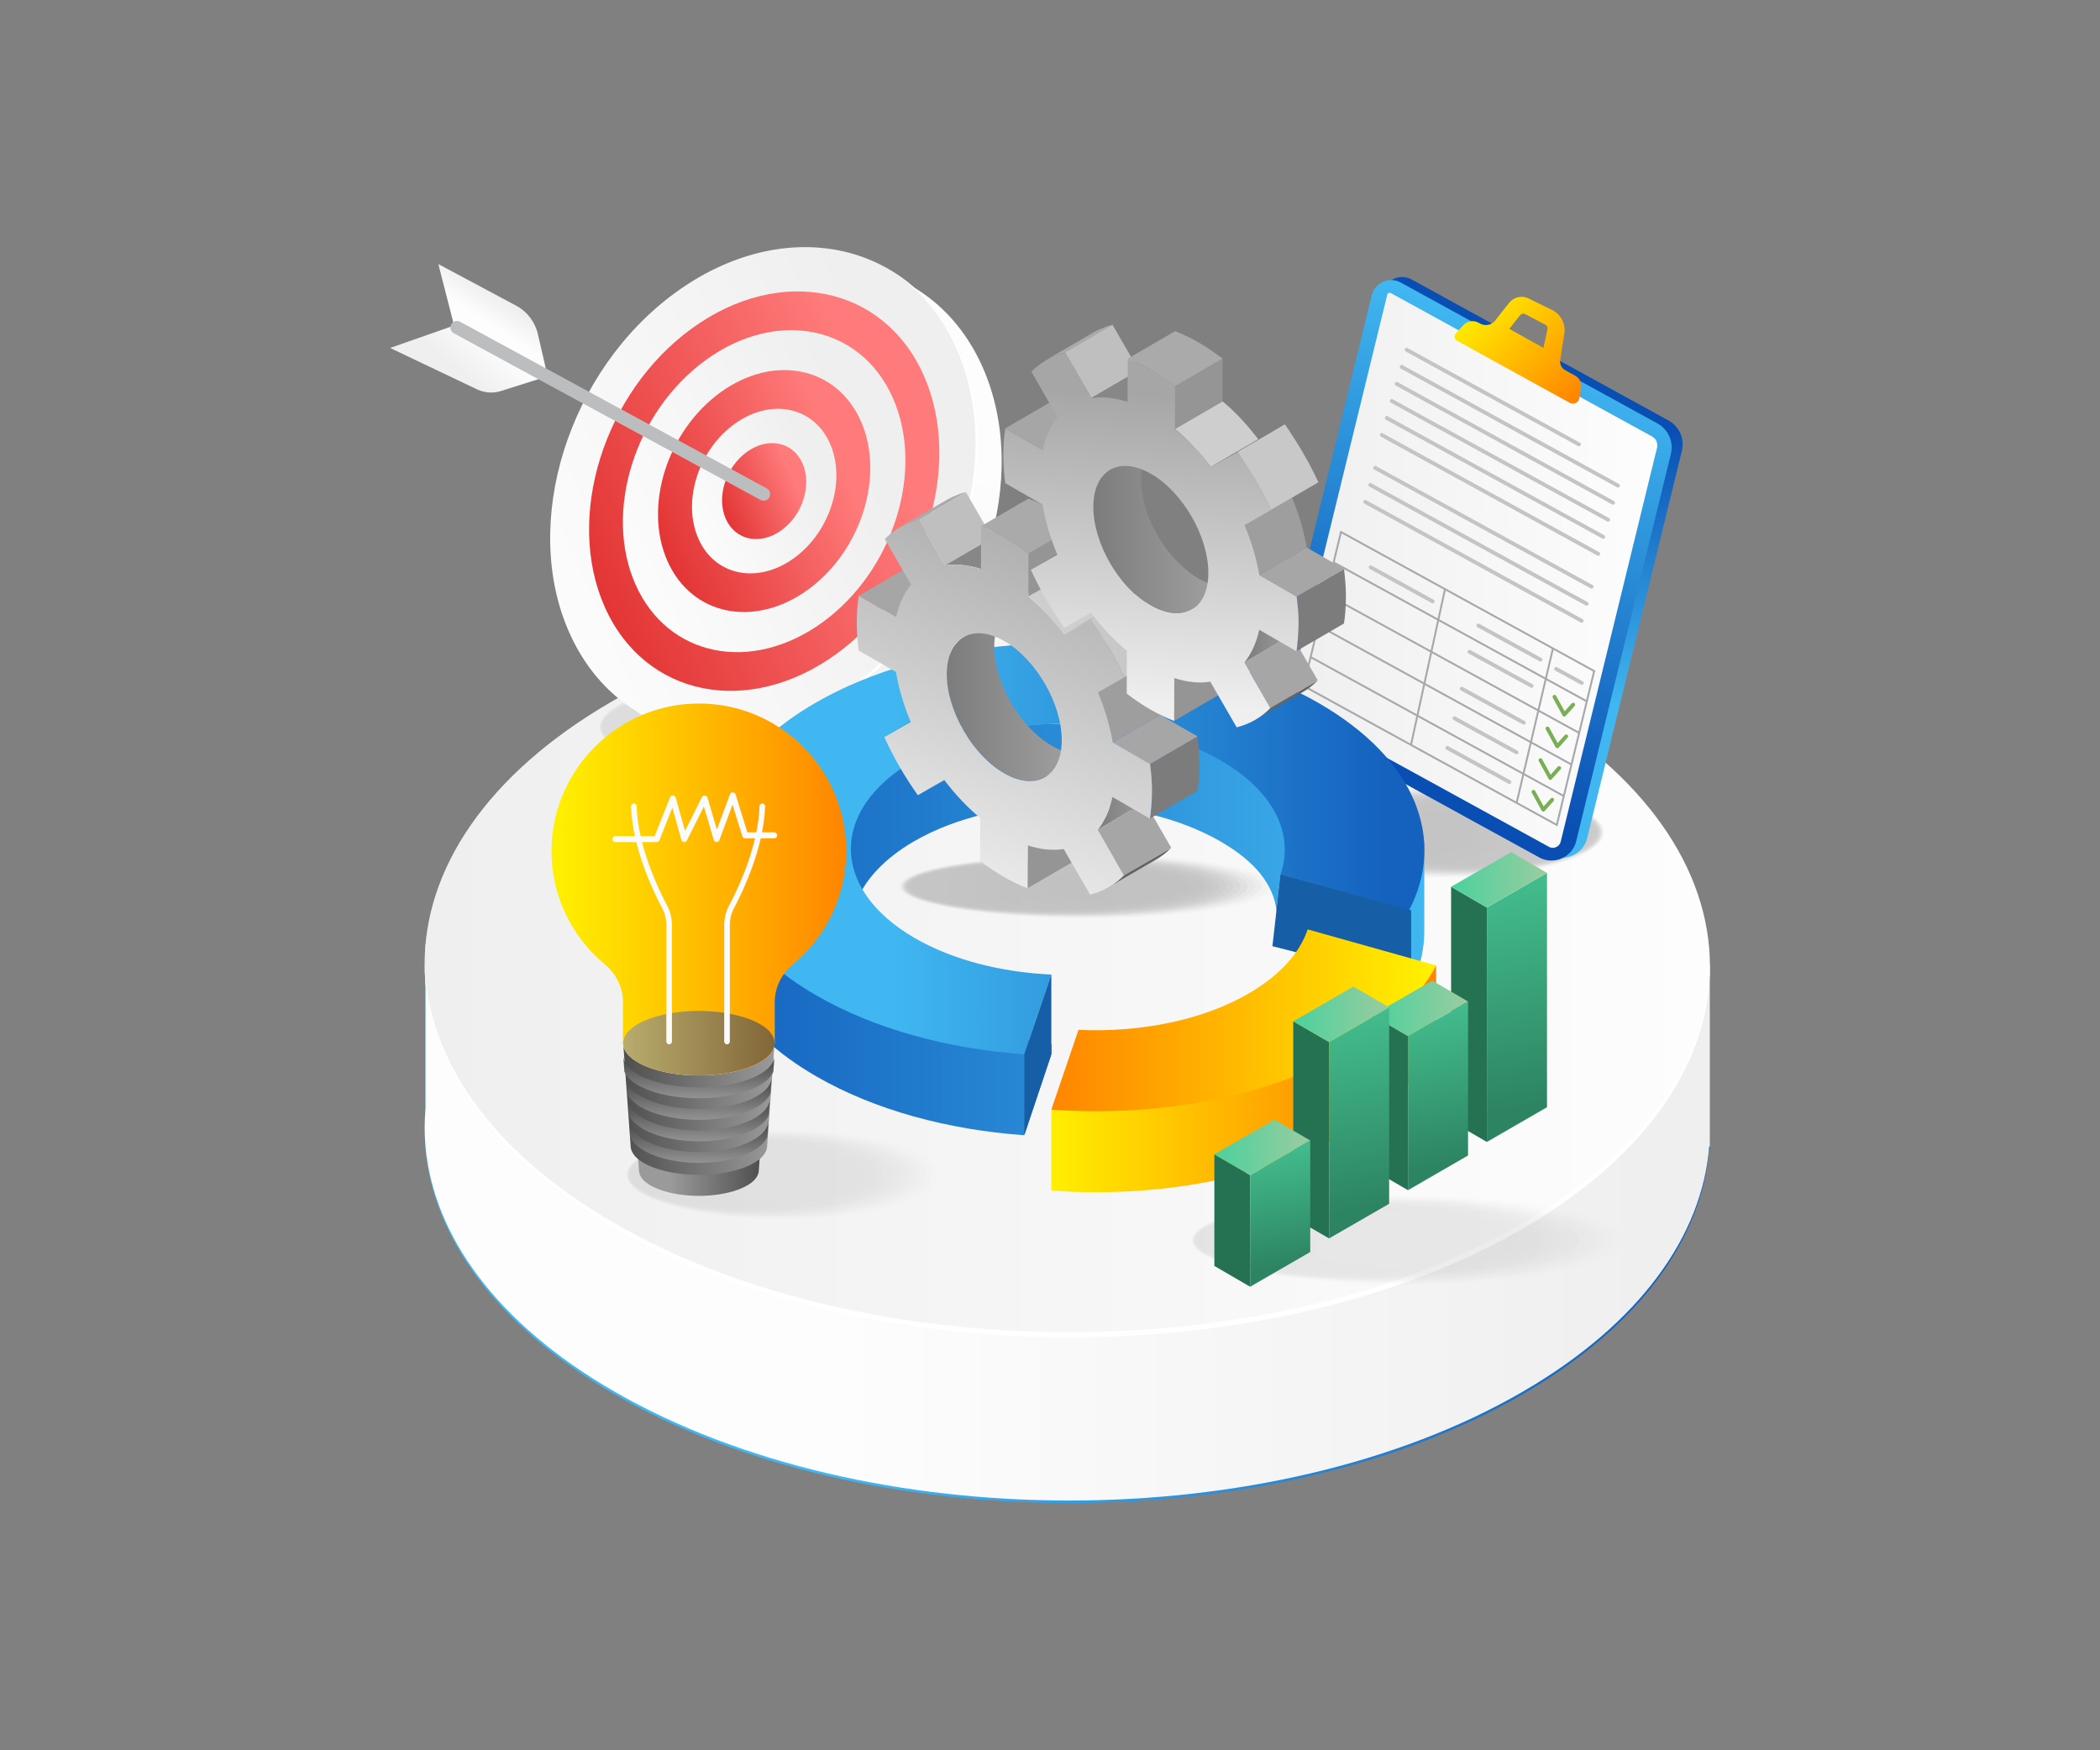 <svg xmlns="http://www.w3.org/2000/svg" xmlns:xlink="http://www.w3.org/1999/xlink" enable-background="new 0 0 3000 2500" viewBox="0 0 3000 2500"><rect x="0" y="0" width="3000" height="2500" fill="#808080" stroke="none"/><rect width="2919.8" height="2442.7" x="40.1" y="28.6" fill="none"/><linearGradient id="a" x1="2357.633" x2="1194.166" y1="1615.202" y2="1615.202" gradientUnits="userSpaceOnUse"><stop offset="0" stop-color="#1462be"/><stop offset="1" stop-color="#40b7f0"/></linearGradient><path fill="url(#a)" d="M2442.7,1382.2l-95.5-1.5c-43.6-51.1-102-99-175.6-141.5c-359.6-207.6-940.8-207.8-1298.3,0
			c-60.6,35.2-110.6,74.2-150.5,115.6l-114.9-1.8v233.6c-1.6,18.2-1.6,36.5,0,54.7v0.1h0c11.5,127.2,101.4,252.7,269.6,349.8
			c359.9,207.8,941.1,207.6,1298.3,0c167.3-97.2,255.8-222.6,265.9-349.8h1V1382.2z"/><linearGradient id="b" x1="2357.633" x2="1194.166" y1="1611.435" y2="1611.435" gradientUnits="userSpaceOnUse"><stop offset="0" stop-color="#efefef"/><stop offset="1" stop-color="#fdfdfd"/></linearGradient><path fill="url(#b)" d="M2442.7,1378.5l-95.5-1.5c-43.6-51.1-102-99-175.6-141.5c-359.6-207.6-940.8-207.8-1298.3,0
			c-60.6,35.2-110.6,74.2-150.5,115.6l-114.9-1.8v233.6c-1.6,18.2-1.6,36.5,0,54.7v0.1h0c11.5,127.2,101.4,252.7,269.6,349.8
			c359.9,207.8,941.1,207.6,1298.3,0c167.3-97.2,255.8-222.6,265.9-349.8h1V1378.5z"/><linearGradient id="c" x1="606.606" x2="2442.736" y1="1378.459" y2="1378.459" gradientUnits="userSpaceOnUse"><stop offset="0" stop-color="#efefef"/><stop offset="1" stop-color="#fdfdfd"/></linearGradient><path fill="url(#c)" d="M2171.6,1002.4c359.9,207.8,361.8,544.3,4.2,752c-357.2,207.6-938.5,207.8-1298.3,0
				c-359.6-207.6-361.4-544.4-4.2-752C1230.8,794.7,1812,794.8,2171.6,1002.4z"/><path fill="#fff" d="M2175.8,1747c-357.2,207.6-938.5,207.8-1298.3,0c-178.4-103-268.6-237.8-270.8-372.8
			c-1.1,137.5,89.1,275.4,270.8,380.3c359.9,207.8,941.1,207.6,1298.3,0c180.2-104.7,268.9-242.1,266.7-379.2
			C2441.5,1509.9,2352.7,1644.2,2175.8,1747z"/><g opacity=".24"><linearGradient id="d" x1="1814.172" x2="2293.44" y1="1411.099" y2="1411.099" gradientTransform="matrix(1 0 0 1.633 .03 -1115.877)" gradientUnits="userSpaceOnUse"><stop offset="0" stop-color="#161616"/><stop offset="1" stop-color="#313031"/></linearGradient><ellipse cx="2053.8" cy="1188.8" fill="url(#d)" opacity="0" rx="239.6" ry="66.7"/><linearGradient id="e" x1="1823.032" x2="2292.453" y1="1411.099" y2="1411.099" gradientTransform="matrix(1 0 0 1.633 .03 -1115.877)" gradientUnits="userSpaceOnUse"><stop offset="0" stop-color="#161616"/><stop offset="1" stop-color="#313031"/></linearGradient><ellipse cx="2057.8" cy="1188.8" fill="url(#e)" opacity=".036" rx="234.7" ry="65.3"/><linearGradient id="f" x1="1831.893" x2="2291.466" y1="1411.099" y2="1411.099" gradientTransform="matrix(1 0 0 1.633 .03 -1115.877)" gradientUnits="userSpaceOnUse"><stop offset="0" stop-color="#161616"/><stop offset="1" stop-color="#313031"/></linearGradient><ellipse cx="2061.7" cy="1188.8" fill="url(#f)" opacity=".071" rx="229.8" ry="63.9"/><linearGradient id="g" x1="1840.754" x2="2290.478" y1="1411.099" y2="1411.099" gradientTransform="matrix(1 0 0 1.633 .03 -1115.877)" gradientUnits="userSpaceOnUse"><stop offset="0" stop-color="#161616"/><stop offset="1" stop-color="#313031"/></linearGradient><ellipse cx="2065.6" cy="1188.8" fill="url(#g)" opacity=".107" rx="224.9" ry="62.5"/><linearGradient id="h" x1="1849.614" x2="2289.49" y1="1411.099" y2="1411.099" gradientTransform="matrix(1 0 0 1.633 .03 -1115.877)" gradientUnits="userSpaceOnUse"><stop offset="0" stop-color="#161616"/><stop offset="1" stop-color="#313031"/></linearGradient><ellipse cx="2069.6" cy="1188.8" fill="url(#h)" opacity=".143" rx="219.9" ry="61.2"/><linearGradient id="i" x1="1858.475" x2="2288.503" y1="1411.099" y2="1411.099" gradientTransform="matrix(1 0 0 1.633 .03 -1115.877)" gradientUnits="userSpaceOnUse"><stop offset="0" stop-color="#161616"/><stop offset="1" stop-color="#313031"/></linearGradient><ellipse cx="2073.5" cy="1188.8" fill="url(#i)" opacity=".179" rx="215" ry="59.8"/><linearGradient id="j" x1="1867.336" x2="2287.515" y1="1411.099" y2="1411.099" gradientTransform="matrix(1 0 0 1.633 .03 -1115.877)" gradientUnits="userSpaceOnUse"><stop offset="0" stop-color="#161616"/><stop offset="1" stop-color="#313031"/></linearGradient><ellipse cx="2077.4" cy="1188.8" fill="url(#j)" opacity=".214" rx="210.1" ry="58.4"/><linearGradient id="k" x1="1876.196" x2="2286.528" y1="1411.099" y2="1411.099" gradientTransform="matrix(1 0 0 1.633 .03 -1115.877)" gradientUnits="userSpaceOnUse"><stop offset="0" stop-color="#161616"/><stop offset="1" stop-color="#313031"/></linearGradient><ellipse cx="2081.4" cy="1188.8" fill="url(#k)" opacity=".25" rx="205.2" ry="57.1"/><linearGradient id="l" x1="1885.057" x2="2285.54" y1="1411.099" y2="1411.099" gradientTransform="matrix(1 0 0 1.633 .03 -1115.877)" gradientUnits="userSpaceOnUse"><stop offset="0" stop-color="#161616"/><stop offset="1" stop-color="#313031"/></linearGradient><ellipse cx="2085.3" cy="1188.8" fill="url(#l)" opacity=".286" rx="200.2" ry="55.7"/><linearGradient id="m" x1="1893.918" x2="2284.553" y1="1411.099" y2="1411.099" gradientTransform="matrix(1 0 0 1.633 .03 -1115.877)" gradientUnits="userSpaceOnUse"><stop offset="0" stop-color="#161616"/><stop offset="1" stop-color="#313031"/></linearGradient><ellipse cx="2089.2" cy="1188.8" fill="url(#m)" opacity=".321" rx="195.3" ry="54.3"/><linearGradient id="n" x1="1902.778" x2="2283.565" y1="1411.099" y2="1411.099" gradientTransform="matrix(1 0 0 1.633 .03 -1115.877)" gradientUnits="userSpaceOnUse"><stop offset="0" stop-color="#161616"/><stop offset="1" stop-color="#313031"/></linearGradient><ellipse cx="2093.2" cy="1188.8" fill="url(#n)" opacity=".357" rx="190.4" ry="53"/><linearGradient id="o" x1="1911.639" x2="2282.578" y1="1411.099" y2="1411.099" gradientTransform="matrix(1 0 0 1.633 .03 -1115.877)" gradientUnits="userSpaceOnUse"><stop offset="0" stop-color="#161616"/><stop offset="1" stop-color="#313031"/></linearGradient><ellipse cx="2097.1" cy="1188.8" fill="url(#o)" opacity=".393" rx="185.5" ry="51.6"/><linearGradient id="p" x1="1920.5" x2="2281.59" y1="1411.099" y2="1411.099" gradientTransform="matrix(1 0 0 1.633 .03 -1115.877)" gradientUnits="userSpaceOnUse"><stop offset="0" stop-color="#161616"/><stop offset="1" stop-color="#313031"/></linearGradient><ellipse cx="2101.1" cy="1188.8" fill="url(#p)" opacity=".429" rx="180.5" ry="50.2"/><linearGradient id="q" x1="1929.36" x2="2280.602" y1="1411.099" y2="1411.099" gradientTransform="matrix(1 0 0 1.633 .03 -1115.877)" gradientUnits="userSpaceOnUse"><stop offset="0" stop-color="#161616"/><stop offset="1" stop-color="#313031"/></linearGradient><ellipse cx="2105" cy="1188.8" fill="url(#q)" opacity=".464" rx="175.6" ry="48.8"/><linearGradient id="r" x1="1938.221" x2="2279.615" y1="1411.099" y2="1411.099" gradientTransform="matrix(1 0 0 1.633 .03 -1115.877)" gradientUnits="userSpaceOnUse"><stop offset="0" stop-color="#161616"/><stop offset="1" stop-color="#313031"/></linearGradient><ellipse cx="2108.9" cy="1188.8" fill="url(#r)" opacity=".5" rx="170.7" ry="47.5"/><linearGradient id="s" x1="1947.082" x2="2278.627" y1="1411.099" y2="1411.099" gradientTransform="matrix(1 0 0 1.633 .03 -1115.877)" gradientUnits="userSpaceOnUse"><stop offset="0" stop-color="#161616"/><stop offset="1" stop-color="#313031"/></linearGradient><ellipse cx="2112.9" cy="1188.8" fill="url(#s)" opacity=".536" rx="165.8" ry="46.1"/><linearGradient id="t" x1="1955.942" x2="2277.64" y1="1411.099" y2="1411.099" gradientTransform="matrix(1 0 0 1.633 .03 -1115.877)" gradientUnits="userSpaceOnUse"><stop offset="0" stop-color="#161616"/><stop offset="1" stop-color="#313031"/></linearGradient><ellipse cx="2116.8" cy="1188.8" fill="url(#t)" opacity=".571" rx="160.8" ry="44.7"/><linearGradient id="u" x1="1964.803" x2="2276.652" y1="1411.099" y2="1411.099" gradientTransform="matrix(1 0 0 1.633 .03 -1115.877)" gradientUnits="userSpaceOnUse"><stop offset="0" stop-color="#161616"/><stop offset="1" stop-color="#313031"/></linearGradient><ellipse cx="2120.7" cy="1188.8" fill="url(#u)" opacity=".607" rx="155.9" ry="43.4"/><linearGradient id="v" x1="1973.664" x2="2275.665" y1="1411.099" y2="1411.099" gradientTransform="matrix(1 0 0 1.633 .03 -1115.877)" gradientUnits="userSpaceOnUse"><stop offset="0" stop-color="#161616"/><stop offset="1" stop-color="#313031"/></linearGradient><ellipse cx="2124.7" cy="1188.8" fill="url(#v)" opacity=".643" rx="151" ry="42"/><linearGradient id="w" x1="1982.524" x2="2274.677" y1="1411.099" y2="1411.099" gradientTransform="matrix(1 0 0 1.633 .03 -1115.877)" gradientUnits="userSpaceOnUse"><stop offset="0" stop-color="#161616"/><stop offset="1" stop-color="#313031"/></linearGradient><ellipse cx="2128.6" cy="1188.8" fill="url(#w)" opacity=".679" rx="146.1" ry="40.6"/><linearGradient id="x" x1="1991.385" x2="2273.69" y1="1411.099" y2="1411.099" gradientTransform="matrix(1 0 0 1.633 .03 -1115.877)" gradientUnits="userSpaceOnUse"><stop offset="0" stop-color="#161616"/><stop offset="1" stop-color="#313031"/></linearGradient><ellipse cx="2132.5" cy="1188.8" fill="url(#x)" opacity=".714" rx="141.2" ry="39.3"/><linearGradient id="y" x1="2000.246" x2="2272.702" y1="1411.099" y2="1411.099" gradientTransform="matrix(1 0 0 1.633 .03 -1115.877)" gradientUnits="userSpaceOnUse"><stop offset="0" stop-color="#161616"/><stop offset="1" stop-color="#313031"/></linearGradient><ellipse cx="2136.5" cy="1188.8" fill="url(#y)" opacity=".75" rx="136.2" ry="37.9"/><linearGradient id="z" x1="2009.106" x2="2271.715" y1="1411.099" y2="1411.099" gradientTransform="matrix(1 0 0 1.633 .03 -1115.877)" gradientUnits="userSpaceOnUse"><stop offset="0" stop-color="#161616"/><stop offset="1" stop-color="#313031"/></linearGradient><ellipse cx="2140.4" cy="1188.8" fill="url(#z)" opacity=".786" rx="131.3" ry="36.5"/><linearGradient id="A" x1="2017.967" x2="2270.727" y1="1411.099" y2="1411.099" gradientTransform="matrix(1 0 0 1.633 .03 -1115.877)" gradientUnits="userSpaceOnUse"><stop offset="0" stop-color="#161616"/><stop offset="1" stop-color="#313031"/></linearGradient><ellipse cx="2144.4" cy="1188.8" fill="url(#A)" opacity=".821" rx="126.4" ry="35.2"/><linearGradient id="B" x1="2026.828" x2="2269.74" y1="1411.099" y2="1411.099" gradientTransform="matrix(1 0 0 1.633 .03 -1115.877)" gradientUnits="userSpaceOnUse"><stop offset="0" stop-color="#161616"/><stop offset="1" stop-color="#313031"/></linearGradient><ellipse cx="2148.3" cy="1188.8" fill="url(#B)" opacity=".857" rx="121.5" ry="33.8"/><linearGradient id="C" x1="2035.688" x2="2268.752" y1="1411.099" y2="1411.099" gradientTransform="matrix(1 0 0 1.633 .03 -1115.877)" gradientUnits="userSpaceOnUse"><stop offset="0" stop-color="#161616"/><stop offset="1" stop-color="#313031"/></linearGradient><ellipse cx="2152.2" cy="1188.8" fill="url(#C)" opacity=".893" rx="116.5" ry="32.4"/><linearGradient id="D" x1="2044.549" x2="2267.764" y1="1411.099" y2="1411.099" gradientTransform="matrix(1 0 0 1.633 .03 -1115.877)" gradientUnits="userSpaceOnUse"><stop offset="0" stop-color="#161616"/><stop offset="1" stop-color="#313031"/></linearGradient><ellipse cx="2156.2" cy="1188.8" fill="url(#D)" opacity=".929" rx="111.6" ry="31"/><linearGradient id="E" x1="2053.41" x2="2266.777" y1="1411.099" y2="1411.099" gradientTransform="matrix(1 0 0 1.633 .03 -1115.877)" gradientUnits="userSpaceOnUse"><stop offset="0" stop-color="#161616"/><stop offset="1" stop-color="#313031"/></linearGradient><ellipse cx="2160.1" cy="1188.8" fill="url(#E)" opacity=".964" rx="106.7" ry="29.7"/><linearGradient id="F" x1="2062.27" x2="2265.789" y1="1411.099" y2="1411.099" gradientTransform="matrix(1 0 0 1.633 .03 -1115.877)" gradientUnits="userSpaceOnUse"><stop offset="0" stop-color="#161616"/><stop offset="1" stop-color="#313031"/></linearGradient><ellipse cx="2164" cy="1188.8" fill="url(#F)" rx="101.8" ry="28.3"/></g><linearGradient id="G" x1="3686.745" x2="3642.99" y1="647.147" y2="1025.796" gradientTransform="matrix(-1 0 0 1 5788.14 0)" gradientUnits="userSpaceOnUse"><stop offset="0" stop-color="#094eb2"/><stop offset="1" stop-color="#40b7f0"/></linearGradient><path fill="url(#G)" d="M2383.6,600.6l-366.9-201.4c-16.4-9-36.9,0-41.3,18.2l-137.2,560.8c-4.5,18.5,3.9,37.8,20.7,47l355.7,195.2
			c20.9,11.5,47.1,0,52.8-23.2L2402.7,644C2406.9,626.9,2399,609.1,2383.6,600.6z"/><linearGradient id="H" x1="3792.488" x2="3562.229" y1="1099.757" y2="496.699" gradientTransform="matrix(-1 0 0 1 5788.14 0)" gradientUnits="userSpaceOnUse"><stop offset="0" stop-color="#094eb2"/><stop offset="1" stop-color="#40b7f0"/></linearGradient><path fill="url(#H)" d="M2367.9,604.9L2001,403.5c-16.4-9-36.9,0-41.3,18.2l-137.2,560.8c-4.5,18.5,3.9,37.8,20.7,47l355.7,195.2
			c20.9,11.5,47.1,0,52.8-23.2L2387,648.3C2391.1,631.1,2383.3,613.4,2367.9,604.9z"/><linearGradient id="I" x1="3951.83" x2="3424.934" y1="814.593" y2="814.593" gradientTransform="matrix(-1 0 0 1 5788.14 0)" gradientUnits="userSpaceOnUse"><stop offset="0" stop-color="#efefef"/><stop offset="1" stop-color="#fdfdfd"/></linearGradient><path fill="url(#I)" d="M2218.2,1211c4.5,0,9.9-2.8,11.4-8.9l137.6-562.6c1.5-6.3-1.3-12.9-7-16l-373.1-204.8
			c-0.6-0.3-1.2-0.5-1.7-0.5c-1,0-3.1,0.6-3.6,2.8l-139.5,570.3c-1.9,7.7,1.7,15.9,8.7,19.7l361.7,198.5
			C2214.4,1210.5,2216.2,1211,2218.2,1211z"/><linearGradient id="J" x1="3535.085" x2="3679.671" y1="568.516" y2="422.239" gradientTransform="matrix(-1 0 0 1 5788.14 0)" gradientUnits="userSpaceOnUse"><stop offset="0" stop-color="#ff8500"/><stop offset="1" stop-color="#fff200"/></linearGradient><path fill="url(#J)" d="M2081.8,486.9l160.8,88.5c5.6,3.1,12.5-0.3,13.6-6.5l2.5-14.6c1.2-7.1-2.2-14.3-8.5-17.7l-14.3-7.9
			c-5.1-2.8-7.9-8.5-7-14.2l5.9-38c2.2-13.9-5-27.6-17.6-33.8l-33.7-16.5c-9.5-4.6-20.9-2-27.5,6.3l-20,25.3
			c-5.1,6.5-14.3,8.4-21.5,4.4l-2.4-1.3c-7.1-3.9-15.9-2.5-21.4,3.4l-10.8,11.6C2076.8,479.2,2077.7,484.7,2081.8,486.9z
			 M2156.2,469.7l15.3-19.3c1.8-2.3,5-3,7.6-1.6l28.7,15.1c2.3,1.2,3.5,3.8,2.9,6.3l-5.8,26.7L2156.2,469.7z"/><polygon fill="none" stroke="#a6a8ab" stroke-miterlimit="10" stroke-width="2.735" points="2277.4 958.5 1915.7 759.9 1862.3 979.8 2224 1178.3"/><line x1="2266" x2="1904.3" y1="1001.3" y2="802.8" fill="none" stroke="#a6a8ab" stroke-miterlimit="10" stroke-width="2.735"/><line x1="2255.6" x2="1893.9" y1="1046.7" y2="848.2" fill="none" stroke="#a6a8ab" stroke-miterlimit="10" stroke-width="2.735"/><line x1="2245.1" x2="1883.4" y1="1092.1" y2="893.5" fill="none" stroke="#a6a8ab" stroke-miterlimit="10" stroke-width="2.735"/><line x1="2234.7" x2="1873" y1="1137.4" y2="938.9" fill="none" stroke="#a6a8ab" stroke-miterlimit="10" stroke-width="2.735"/><line x1="2218.5" x2="2166.6" y1="926.2" y2="1146.8" fill="none" stroke="#a6a8ab" stroke-miterlimit="10" stroke-width="2.735"/><line x1="2064.3" x2="2015.7" y1="841.5" y2="1064" fill="none" stroke="#a6a8ab" stroke-miterlimit="10" stroke-width="2.735"/><polyline fill="none" stroke="#78af54" stroke-linecap="round" stroke-linejoin="round" stroke-miterlimit="10" stroke-width="5.469" points="2247.4 1006.5 2234.7 1020.7 2220.7 995.3"/><polyline fill="none" stroke="#78af54" stroke-linecap="round" stroke-linejoin="round" stroke-miterlimit="10" stroke-width="5.469" points="2237.4 1051.8 2224.7 1066 2210.7 1040.5"/><polyline fill="none" stroke="#78af54" stroke-linecap="round" stroke-linejoin="round" stroke-miterlimit="10" stroke-width="5.469" points="2227.4 1097 2214.7 1111.2 2200.7 1085.8"/><polyline fill="none" stroke="#78af54" stroke-linecap="round" stroke-linejoin="round" stroke-miterlimit="10" stroke-width="5.469" points="2217.4 1142.3 2204.7 1156.5 2190.7 1131"/><line x1="2259.7" x2="2223" y1="975.5" y2="955.4" fill="none" stroke="#c4c4c4" stroke-linecap="round" stroke-linejoin="round" stroke-miterlimit="10" stroke-width="5.469"/><line x1="2200.7" x2="2112" y1="942.2" y2="893.5" fill="none" stroke="#c4c4c4" stroke-linecap="round" stroke-linejoin="round" stroke-miterlimit="10" stroke-width="5.469"/><line x1="2188" x2="2099.3" y1="979.7" y2="931" fill="none" stroke="#c4c4c4" stroke-linecap="round" stroke-linejoin="round" stroke-miterlimit="10" stroke-width="5.469"/><line x1="2176.9" x2="2088.2" y1="1032.3" y2="983.7" fill="none" stroke="#c4c4c4" stroke-linecap="round" stroke-linejoin="round" stroke-miterlimit="10" stroke-width="5.469"/><line x1="2166.6" x2="2077.9" y1="1074.7" y2="1026" fill="none" stroke="#c4c4c4" stroke-linecap="round" stroke-linejoin="round" stroke-miterlimit="10" stroke-width="5.469"/><line x1="2156.3" x2="2067.6" y1="1117" y2="1068.3" fill="none" stroke="#c4c4c4" stroke-linecap="round" stroke-linejoin="round" stroke-miterlimit="10" stroke-width="5.469"/><line x1="2046.7" x2="1958.1" y1="859" y2="810.3" fill="none" stroke="#c4c4c4" stroke-linecap="round" stroke-linejoin="round" stroke-miterlimit="10" stroke-width="5.469"/><line x1="2255.6" x2="2009.5" y1="634.7" y2="499.6" fill="none" stroke="#c4c4c4" stroke-linecap="round" stroke-linejoin="round" stroke-miterlimit="10" stroke-width="5.469"/><line x1="2311.5" x2="2002.4" y1="693.7" y2="524" fill="none" stroke="#c4c4c4" stroke-linecap="round" stroke-linejoin="round" stroke-miterlimit="10" stroke-width="5.469"/><line x1="2304.4" x2="1995.3" y1="718.1" y2="548.3" fill="none" stroke="#c4c4c4" stroke-linecap="round" stroke-linejoin="round" stroke-miterlimit="10" stroke-width="5.469"/><line x1="2297.3" x2="1988.2" y1="742.4" y2="572.7" fill="none" stroke="#c4c4c4" stroke-linecap="round" stroke-linejoin="round" stroke-miterlimit="10" stroke-width="5.469"/><line x1="2290.3" x2="1981.1" y1="766.8" y2="597" fill="none" stroke="#c4c4c4" stroke-linecap="round" stroke-linejoin="round" stroke-miterlimit="10" stroke-width="5.469"/><line x1="2283.2" x2="1974" y1="791.1" y2="621.3" fill="none" stroke="#c4c4c4" stroke-linecap="round" stroke-linejoin="round" stroke-miterlimit="10" stroke-width="5.469"/><line x1="2273.7" x2="1964.6" y1="838" y2="668.3" fill="none" stroke="#c4c4c4" stroke-linecap="round" stroke-linejoin="round" stroke-miterlimit="10" stroke-width="5.469"/><line x1="2266.6" x2="1957.5" y1="862.4" y2="692.6" fill="none" stroke="#c4c4c4" stroke-linecap="round" stroke-linejoin="round" stroke-miterlimit="10" stroke-width="5.469"/><line x1="2259.5" x2="1950.4" y1="886.7" y2="716.9" fill="none" stroke="#c4c4c4" stroke-linecap="round" stroke-linejoin="round" stroke-miterlimit="10" stroke-width="5.469"/><g><g opacity=".09"><linearGradient id="K" x1="4423.068" x2="4753.472" y1="1182.82" y2="1182.82" gradientTransform="matrix(1.546 0 -0 1.902 -5984.6 -1211.576)" gradientUnits="userSpaceOnUse"><stop offset="0" stop-color="#161616"/><stop offset="1" stop-color="#313031"/></linearGradient><ellipse cx="1111.2" cy="1038.5" fill="url(#K)" opacity="0" rx="255.5" ry="73.4"/><linearGradient id="L" x1="4423.318" x2="4746.932" y1="1182.82" y2="1182.82" gradientTransform="matrix(1.546 0 -0 1.902 -5984.6 -1211.576)" gradientUnits="userSpaceOnUse"><stop offset="0" stop-color="#161616"/><stop offset="1" stop-color="#313031"/></linearGradient><ellipse cx="1106.3" cy="1038.5" fill="url(#L)" opacity=".036" rx="250.2" ry="71.9"/><linearGradient id="M" x1="4423.568" x2="4740.393" y1="1182.82" y2="1182.82" gradientTransform="matrix(1.546 0 -0 1.902 -5984.6 -1211.576)" gradientUnits="userSpaceOnUse"><stop offset="0" stop-color="#161616"/><stop offset="1" stop-color="#313031"/></linearGradient><ellipse cx="1101.4" cy="1038.5" fill="url(#M)" opacity=".071" rx="245" ry="70.4"/><linearGradient id="N" x1="4423.817" x2="4733.853" y1="1182.82" y2="1182.82" gradientTransform="matrix(1.546 0 -0 1.902 -5984.6 -1211.576)" gradientUnits="userSpaceOnUse"><stop offset="0" stop-color="#161616"/><stop offset="1" stop-color="#313031"/></linearGradient><ellipse cx="1096.6" cy="1038.5" fill="url(#N)" opacity=".107" rx="239.7" ry="68.9"/><linearGradient id="O" x1="4424.067" x2="4727.314" y1="1182.82" y2="1182.82" gradientTransform="matrix(1.546 0 -0 1.902 -5984.6 -1211.576)" gradientUnits="userSpaceOnUse"><stop offset="0" stop-color="#161616"/><stop offset="1" stop-color="#313031"/></linearGradient><ellipse cx="1091.7" cy="1038.5" fill="url(#O)" opacity=".143" rx="234.5" ry="67.4"/><linearGradient id="P" x1="4424.317" x2="4720.774" y1="1182.82" y2="1182.82" gradientTransform="matrix(1.546 0 -0 1.902 -5984.6 -1211.576)" gradientUnits="userSpaceOnUse"><stop offset="0" stop-color="#161616"/><stop offset="1" stop-color="#313031"/></linearGradient><ellipse cx="1086.8" cy="1038.5" fill="url(#P)" opacity=".179" rx="229.2" ry="65.9"/><linearGradient id="Q" x1="4424.567" x2="4714.234" y1="1182.82" y2="1182.82" gradientTransform="matrix(1.546 0 -0 1.902 -5984.6 -1211.576)" gradientUnits="userSpaceOnUse"><stop offset="0" stop-color="#161616"/><stop offset="1" stop-color="#313031"/></linearGradient><ellipse cx="1082" cy="1038.5" fill="url(#Q)" opacity=".214" rx="224" ry="64.4"/><linearGradient id="R" x1="4424.816" x2="4707.695" y1="1182.82" y2="1182.82" gradientTransform="matrix(1.546 0 -0 1.902 -5984.6 -1211.576)" gradientUnits="userSpaceOnUse"><stop offset="0" stop-color="#161616"/><stop offset="1" stop-color="#313031"/></linearGradient><ellipse cx="1077.1" cy="1038.5" fill="url(#R)" opacity=".25" rx="218.7" ry="62.9"/><linearGradient id="S" x1="4425.066" x2="4701.156" y1="1182.82" y2="1182.82" gradientTransform="matrix(1.546 0 -0 1.902 -5984.6 -1211.576)" gradientUnits="userSpaceOnUse"><stop offset="0" stop-color="#161616"/><stop offset="1" stop-color="#313031"/></linearGradient><ellipse cx="1072.3" cy="1038.5" fill="url(#S)" opacity=".286" rx="213.5" ry="61.3"/><linearGradient id="T" x1="4425.316" x2="4694.616" y1="1182.82" y2="1182.82" gradientTransform="matrix(1.546 0 -0 1.902 -5984.6 -1211.576)" gradientUnits="userSpaceOnUse"><stop offset="0" stop-color="#161616"/><stop offset="1" stop-color="#313031"/></linearGradient><ellipse cx="1067.4" cy="1038.5" fill="url(#T)" opacity=".321" rx="208.2" ry="59.8"/><linearGradient id="U" x1="4425.566" x2="4688.077" y1="1182.82" y2="1182.82" gradientTransform="matrix(1.546 0 -0 1.902 -5984.6 -1211.576)" gradientUnits="userSpaceOnUse"><stop offset="0" stop-color="#161616"/><stop offset="1" stop-color="#313031"/></linearGradient><ellipse cx="1062.5" cy="1038.5" fill="url(#U)" opacity=".357" rx="203" ry="58.3"/><linearGradient id="V" x1="4425.815" x2="4681.537" y1="1182.82" y2="1182.82" gradientTransform="matrix(1.546 0 -0 1.902 -5984.6 -1211.576)" gradientUnits="userSpaceOnUse"><stop offset="0" stop-color="#161616"/><stop offset="1" stop-color="#313031"/></linearGradient><ellipse cx="1057.7" cy="1038.5" fill="url(#V)" opacity=".393" rx="197.7" ry="56.8"/><linearGradient id="W" x1="4426.065" x2="4674.998" y1="1182.82" y2="1182.82" gradientTransform="matrix(1.546 0 -0 1.902 -5984.6 -1211.576)" gradientUnits="userSpaceOnUse"><stop offset="0" stop-color="#161616"/><stop offset="1" stop-color="#313031"/></linearGradient><ellipse cx="1052.8" cy="1038.5" fill="url(#W)" opacity=".429" rx="192.5" ry="55.3"/><linearGradient id="X" x1="4426.315" x2="4668.458" y1="1182.82" y2="1182.82" gradientTransform="matrix(1.546 0 -0 1.902 -5984.6 -1211.576)" gradientUnits="userSpaceOnUse"><stop offset="0" stop-color="#161616"/><stop offset="1" stop-color="#313031"/></linearGradient><ellipse cx="1047.9" cy="1038.5" fill="url(#X)" opacity=".464" rx="187.2" ry="53.8"/><linearGradient id="Y" x1="4426.565" x2="4661.918" y1="1182.82" y2="1182.82" gradientTransform="matrix(1.546 0 -0 1.902 -5984.6 -1211.576)" gradientUnits="userSpaceOnUse"><stop offset="0" stop-color="#161616"/><stop offset="1" stop-color="#313031"/></linearGradient><ellipse cx="1043.1" cy="1038.5" fill="url(#Y)" opacity=".5" rx="182" ry="52.3"/><linearGradient id="Z" x1="4426.815" x2="4655.379" y1="1182.82" y2="1182.82" gradientTransform="matrix(1.546 0 -0 1.902 -5984.6 -1211.576)" gradientUnits="userSpaceOnUse"><stop offset="0" stop-color="#161616"/><stop offset="1" stop-color="#313031"/></linearGradient><ellipse cx="1038.2" cy="1038.5" fill="url(#Z)" opacity=".536" rx="176.7" ry="50.8"/><linearGradient id="aa" x1="4427.065" x2="4648.839" y1="1182.82" y2="1182.82" gradientTransform="matrix(1.546 0 -0 1.902 -5984.6 -1211.576)" gradientUnits="userSpaceOnUse"><stop offset="0" stop-color="#161616"/><stop offset="1" stop-color="#313031"/></linearGradient><ellipse cx="1033.3" cy="1038.5" fill="url(#aa)" opacity=".571" rx="171.5" ry="49.3"/><linearGradient id="ab" x1="4427.314" x2="4642.3" y1="1182.82" y2="1182.82" gradientTransform="matrix(1.546 0 -0 1.902 -5984.6 -1211.576)" gradientUnits="userSpaceOnUse"><stop offset="0" stop-color="#161616"/><stop offset="1" stop-color="#313031"/></linearGradient><ellipse cx="1028.5" cy="1038.5" fill="url(#ab)" opacity=".607" rx="166.2" ry="47.8"/><linearGradient id="ac" x1="4427.564" x2="4635.761" y1="1182.82" y2="1182.82" gradientTransform="matrix(1.546 0 -0 1.902 -5984.6 -1211.576)" gradientUnits="userSpaceOnUse"><stop offset="0" stop-color="#161616"/><stop offset="1" stop-color="#313031"/></linearGradient><ellipse cx="1023.6" cy="1038.5" fill="url(#ac)" opacity=".643" rx="161" ry="46.3"/><linearGradient id="ad" x1="4427.814" x2="4629.221" y1="1182.82" y2="1182.82" gradientTransform="matrix(1.546 0 -0 1.902 -5984.6 -1211.576)" gradientUnits="userSpaceOnUse"><stop offset="0" stop-color="#161616"/><stop offset="1" stop-color="#313031"/></linearGradient><ellipse cx="1018.8" cy="1038.5" fill="url(#ad)" opacity=".679" rx="155.7" ry="44.7"/><linearGradient id="ae" x1="4428.064" x2="4622.682" y1="1182.82" y2="1182.82" gradientTransform="matrix(1.546 0 -0 1.902 -5984.6 -1211.576)" gradientUnits="userSpaceOnUse"><stop offset="0" stop-color="#161616"/><stop offset="1" stop-color="#313031"/></linearGradient><ellipse cx="1013.9" cy="1038.5" fill="url(#ae)" opacity=".714" rx="150.5" ry="43.2"/><linearGradient id="af" x1="4428.313" x2="4616.142" y1="1182.82" y2="1182.82" gradientTransform="matrix(1.546 0 -0 1.902 -5984.6 -1211.576)" gradientUnits="userSpaceOnUse"><stop offset="0" stop-color="#161616"/><stop offset="1" stop-color="#313031"/></linearGradient><ellipse cx="1009" cy="1038.5" fill="url(#af)" opacity=".75" rx="145.2" ry="41.7"/><linearGradient id="ag" x1="4428.563" x2="4609.602" y1="1182.82" y2="1182.82" gradientTransform="matrix(1.546 0 -0 1.902 -5984.6 -1211.576)" gradientUnits="userSpaceOnUse"><stop offset="0" stop-color="#161616"/><stop offset="1" stop-color="#313031"/></linearGradient><ellipse cx="1004.2" cy="1038.5" fill="url(#ag)" opacity=".786" rx="140" ry="40.2"/><linearGradient id="ah" x1="4428.813" x2="4603.063" y1="1182.82" y2="1182.82" gradientTransform="matrix(1.546 0 -0 1.902 -5984.6 -1211.576)" gradientUnits="userSpaceOnUse"><stop offset="0" stop-color="#161616"/><stop offset="1" stop-color="#313031"/></linearGradient><ellipse cx="999.3" cy="1038.5" fill="url(#ah)" opacity=".821" rx="134.7" ry="38.7"/><linearGradient id="ai" x1="4429.063" x2="4596.523" y1="1182.82" y2="1182.82" gradientTransform="matrix(1.546 0 -0 1.902 -5984.6 -1211.576)" gradientUnits="userSpaceOnUse"><stop offset="0" stop-color="#161616"/><stop offset="1" stop-color="#313031"/></linearGradient><ellipse cx="994.4" cy="1038.5" fill="url(#ai)" opacity=".857" rx="129.5" ry="37.2"/><linearGradient id="aj" x1="4429.312" x2="4589.984" y1="1182.82" y2="1182.82" gradientTransform="matrix(1.546 0 -0 1.902 -5984.6 -1211.576)" gradientUnits="userSpaceOnUse"><stop offset="0" stop-color="#161616"/><stop offset="1" stop-color="#313031"/></linearGradient><ellipse cx="989.6" cy="1038.5" fill="url(#aj)" opacity=".893" rx="124.2" ry="35.7"/><linearGradient id="ak" x1="4429.562" x2="4583.444" y1="1182.82" y2="1182.82" gradientTransform="matrix(1.546 0 -0 1.902 -5984.6 -1211.576)" gradientUnits="userSpaceOnUse"><stop offset="0" stop-color="#161616"/><stop offset="1" stop-color="#313031"/></linearGradient><ellipse cx="984.7" cy="1038.5" fill="url(#ak)" opacity=".929" rx="119" ry="34.2"/><linearGradient id="al" x1="4429.811" x2="4576.905" y1="1182.82" y2="1182.82" gradientTransform="matrix(1.546 0 -0 1.902 -5984.6 -1211.576)" gradientUnits="userSpaceOnUse"><stop offset="0" stop-color="#161616"/><stop offset="1" stop-color="#313031"/></linearGradient><ellipse cx="979.8" cy="1038.5" fill="url(#al)" opacity=".964" rx="113.7" ry="32.7"/><linearGradient id="am" x1="4430.061" x2="4570.366" y1="1182.82" y2="1182.82" gradientTransform="matrix(1.546 0 -0 1.902 -5984.6 -1211.576)" gradientUnits="userSpaceOnUse"><stop offset="0" stop-color="#161616"/><stop offset="1" stop-color="#313031"/></linearGradient><ellipse cx="975" cy="1038.5" fill="url(#am)" rx="108.5" ry="31.2"/></g><linearGradient id="an" x1="920.498" x2="1031.966" y1="1319.624" y2="900.656" gradientTransform="rotate(9.782 2986.96 1678.128)" gradientUnits="userSpaceOnUse"><stop offset="0" stop-color="#efefef"/><stop offset="1" stop-color="#fdfdfd"/></linearGradient><path fill="url(#an)" d="M1251.5,1010.1c-153.7,111.6-334.9,75-404.6-81.8s-1.6-374.4,152.1-486s334.9-75,404.6,81.8
				S1405.2,898.5,1251.5,1010.1z"/><linearGradient id="ao" x1="1025.47" x2="1025.47" y1="2815.167" y2="3463.398" gradientTransform="matrix(.403 .905 -.809 .588 3150.562 -2020.903)" gradientUnits="userSpaceOnUse"><stop offset="0" stop-color="#efefef"/><stop offset="1" stop-color="#fdfdfd"/></linearGradient><path fill="url(#ao)" d="M1217.9,985.4c-153.7,111.6-334.9,75-404.6-81.8s-1.6-374.4,152.1-486s334.9-75,404.6,81.8
				S1371.7,873.8,1217.9,985.4z"/><linearGradient id="ap" x1="1025.463" x2="1025.463" y1="2858.508" y2="3389.17" gradientTransform="matrix(.403 .905 -.809 .588 3150.562 -2020.903)" gradientUnits="userSpaceOnUse"><stop offset="0" stop-color="#ff7b7b"/><stop offset="1" stop-color="#e02d2d"/></linearGradient><path fill="url(#ap)" d="M1195.1,933.9c-125.9,91.4-274.2,61.4-331.2-67s-1.3-306.5,124.5-397.8s274.2-61.4,331.2,67
				S1320.9,842.5,1195.1,933.9z"/><linearGradient id="aq" x1="551.274" x2="551.274" y1="3188.985" y2="3719.647" gradientTransform="matrix(.325 .73 -.652 .474 3121.323 -1303.742)" gradientUnits="userSpaceOnUse"><stop offset="0" stop-color="#efefef"/><stop offset="1" stop-color="#fdfdfd"/></linearGradient><path fill="url(#aq)" d="M1175,888.9c-101.5,73.6-221.1,49.5-267.1-54c-46-103.5-1.1-247.1,100.4-320.7s221.1-49.5,267.1,54
				C1321.4,671.6,1276.5,815.2,1175,888.9z"/><linearGradient id="ar" x1="-81.537" x2="-81.537" y1="3640.701" y2="4142.526" gradientTransform="matrix(.258 .58 -.518 .376 3096.315 -690.547)" gradientUnits="userSpaceOnUse"><stop offset="0" stop-color="#ff7b7b"/><stop offset="1" stop-color="#e02d2d"/></linearGradient><path fill="url(#ar)" d="M1154.3,842.2c-76.2,55.3-166.1,37.1-200.7-40.6c-34.6-77.8-0.8-185.6,75.4-241
				c76.2-55.3,166.1-37.1,200.7,40.6S1230.6,786.9,1154.3,842.2z"/><linearGradient id="as" x1="-1529.12" x2="-1529.12" y1="4649.446" y2="5151.27" gradientTransform="matrix(.175 .395 -.353 .256 3065.344 67.294)" gradientUnits="userSpaceOnUse"><stop offset="0" stop-color="#efefef"/><stop offset="1" stop-color="#fdfdfd"/></linearGradient><path fill="url(#as)" d="M1134.3,797.2c-51.9,37.6-113,25.3-136.5-27.6c-23.5-52.9-0.6-126.3,51.3-163.9
				c51.9-37.6,113-25.3,136.5,27.6S1186.2,759.6,1134.3,797.2z"/><linearGradient id="at" x1="-4767.842" x2="-4767.842" y1="6906.292" y2="7408.116" gradientTransform="matrix(.102 .23 -.206 .149 3037.858 739.82)" gradientUnits="userSpaceOnUse"><stop offset="0" stop-color="#ff7b7b"/><stop offset="1" stop-color="#e02d2d"/></linearGradient><path fill="url(#at)" d="M1116.5,757.3c-30.2,21.9-65.9,14.7-79.6-16.1c-13.7-30.8-0.3-73.6,29.9-95.6
				c30.2-21.9,65.9-14.7,79.6,16.1S1146.8,735.4,1116.5,757.3z"/><path fill="#fff" d="M1370,499.4c-24.5-55-62.7-95.1-108.6-119.4c44.2,24.4,81,63.9,104.8,117.4c69.7,156.8,1.6,374.4-152.1,486
				c-99.8,72.5-211.1,82.4-296.1,37.5c85.4,47.1,198.5,37.9,299.8-35.6C1371.7,873.8,1439.8,656.2,1370,499.4z"/><linearGradient id="au" x1="865.348" x2="850.285" y1="837.554" y2="868.526" gradientTransform="rotate(7.219 4972.216 -1375.347) scale(1.135)" gradientUnits="userSpaceOnUse"><stop offset="0" stop-color="#efefef"/><stop offset="1" stop-color="#fdfdfd"/></linearGradient><path fill="url(#au)" d="M626.2,377.2l22.5,87.7l133.6,72.6l-13.9-60.3c-4-17.4-15.4-32.3-31.2-40.7L626.2,377.2z"/><linearGradient id="av" x1="820.622" x2="851.96" y1="933.084" y2="883.464" gradientTransform="rotate(7.219 4972.216 -1375.347) scale(1.135)" gradientUnits="userSpaceOnUse"><stop offset="0" stop-color="#efefef"/><stop offset="1" stop-color="#fdfdfd"/></linearGradient><path fill="url(#av)" d="M782.3,537.4l-66.6,21.1c-11.2,3.6-23.4,2.7-34.1-2.3L557.3,497l91.5-32.1L782.3,537.4z"/><linearGradient id="aw" x1="758.738" x2="749.196" y1="845.856" y2="865.474" gradientTransform="rotate(7.221 2992.402 1683.37)" gradientUnits="userSpaceOnUse"><stop offset="0" stop-color="#efefef"/><stop offset="1" stop-color="#fdfdfd"/></linearGradient><line x1="1090.9" x2="652.8" y1="705.8" y2="467.8" fill="url(#aw)" stroke="#bbbdbf" stroke-linecap="round" stroke-linejoin="round" stroke-miterlimit="10" stroke-width="18.738"/></g><g><linearGradient id="ax" x1="1575.818" x2="1923.177" y1="1435.1" y2="1435.1" gradientUnits="userSpaceOnUse"><stop offset="0" stop-color="#1462be"/><stop offset="1" stop-color="#40b7f0"/></linearGradient><path fill="url(#ax)" d="M1829.3,1248.6l-5.8,51.1c2.3,16.7,0.1,33.9-5.8,51.6v0.1l198.1,50.6v-102L1829.3,1248.6z M1463.2,1505.9
			v115.6l38.8-115.6v-15l-31.7-5.8L1463.2,1505.9z"/><linearGradient id="ay" x1="1015.948" x2="2034.801" y1="1327.637" y2="1327.637" gradientUnits="userSpaceOnUse"><stop offset="0" stop-color="#1462be"/><stop offset="1" stop-color="#40b7f0"/></linearGradient><path fill="url(#ay)" d="M1470.2,1485.2l-163.3-29.5l-76.5-72.3c-34.3-61.9-9.4-132.4,75-181.5c120.7-70.2,316.9-70.1,438.2,0
			c50.9,29.4,75.3,62.3,79.9,97.8l5.8-51.1l186.5,51.4v101.7l3.2,0.8c10.6-24.1,15.9-48.9,15.7-73.7v-126.4l-27.2,32.2
			c-24.5-41.9-65.5-81.1-123.3-114.5c-199.5-115.2-522.1-115.3-720.4,0c-48.9,28.3-85.5,61.1-110.2,96l-35.2-33.4v115.9
			c-14.7,85.3,34.6,173.5,147.7,238.8c83.5,48.3,188.5,76.3,297,84.1v-115.6L1470.2,1485.2z"/><linearGradient id="az" x1="1980.628" x2="1276.118" y1="1212.03" y2="1212.03" gradientUnits="userSpaceOnUse"><stop offset="0" stop-color="#1462be"/><stop offset="1" stop-color="#40b7f0"/></linearGradient><path fill="url(#az)" d="M1884.3,1004.5c-199.5-115.1-522.1-115.2-720.4,0c-198.2,115.2-197.2,302.2,2.3,417.3
			c83.5,48.3,188.5,76.3,297,84.1l38.8-113.9c-71-3.2-140.6-20.6-195-52c-121.3-70.1-122.1-183.8-1.4-253.8
			c120.7-70.1,316.9-70.1,438.2,0c76.5,44.1,105.1,105.5,85.7,162.4l183.5,51.4C2065.9,1198.9,2022.9,1084.5,1884.3,1004.5z"/><polygon fill="#165ea5" points="1501.9 1392.1 1501.9 1505.9 1463.2 1621.6 1463.2 1505.9 1470.2 1485.2"/><polygon fill="#165ea5" points="2015.9 1300 2015.9 1402 1817.8 1351.3 1817.8 1351.2 1823.6 1299.7 1829.3 1248.6"/><linearGradient id="aA" x1="1960.95" x2="1486.808" y1="1540.964" y2="1540.964" gradientUnits="userSpaceOnUse"><stop offset="0" stop-color="#ff8500"/><stop offset="1" stop-color="#fff200"/></linearGradient><path fill="url(#aA)" d="M2051.6,1379v115.5c-23.4,44.6-65.4,86.6-126.2,122c-115.3,67.1-272.7,95.1-423.5,84.1V1585l339.4-127.1
				l24.7-9.3L2051.6,1379z"/><linearGradient id="aB" x1="1501.936" x2="2051.644" y1="1457.459" y2="1457.459" gradientUnits="userSpaceOnUse"><stop offset="0" stop-color="#ff8500"/><stop offset="1" stop-color="#fff200"/></linearGradient><path fill="url(#aB)" d="M2051.6,1379c-23.4,44.5-65.4,86.6-126.2,121.8c-115.3,67.1-272.7,95.1-423.5,84.1l38.8-113.9
				c87.2,4,176.7-13.3,243.2-52c44.8-26,72.9-58,84.2-91.5L2051.6,1379z"/></g><g><g opacity=".09"><linearGradient id="aC" x1="4970.175" x2="5376.44" y1="1568.101" y2="1568.101" gradientTransform="matrix(1.546 0 -0 1.902 -5984.6 -1211.576)" gradientUnits="userSpaceOnUse"><stop offset="0" stop-color="#161616"/><stop offset="1" stop-color="#313031"/></linearGradient><ellipse cx="2015.9" cy="1771.4" fill="url(#aC)" opacity="0" rx="314.2" ry="65.5"/><linearGradient id="aD" x1="4970.482" x2="5368.399" y1="1568.101" y2="1568.101" gradientTransform="matrix(1.546 0 -0 1.902 -5984.6 -1211.576)" gradientUnits="userSpaceOnUse"><stop offset="0" stop-color="#161616"/><stop offset="1" stop-color="#313031"/></linearGradient><ellipse cx="2009.9" cy="1771.4" fill="url(#aD)" opacity=".036" rx="307.7" ry="64.2"/><linearGradient id="aE" x1="4970.79" x2="5360.358" y1="1568.101" y2="1568.101" gradientTransform="matrix(1.546 0 -0 1.902 -5984.6 -1211.576)" gradientUnits="userSpaceOnUse"><stop offset="0" stop-color="#161616"/><stop offset="1" stop-color="#313031"/></linearGradient><ellipse cx="2003.9" cy="1771.4" fill="url(#aE)" opacity=".071" rx="301.2" ry="62.8"/><linearGradient id="aF" x1="4971.097" x2="5352.317" y1="1568.101" y2="1568.101" gradientTransform="matrix(1.546 0 -0 1.902 -5984.6 -1211.576)" gradientUnits="userSpaceOnUse"><stop offset="0" stop-color="#161616"/><stop offset="1" stop-color="#313031"/></linearGradient><ellipse cx="1997.9" cy="1771.4" fill="url(#aF)" opacity=".107" rx="294.8" ry="61.5"/><linearGradient id="aG" x1="4971.404" x2="5344.276" y1="1568.101" y2="1568.101" gradientTransform="matrix(1.546 0 -0 1.902 -5984.6 -1211.576)" gradientUnits="userSpaceOnUse"><stop offset="0" stop-color="#161616"/><stop offset="1" stop-color="#313031"/></linearGradient><ellipse cx="1992" cy="1771.4" fill="url(#aG)" opacity=".143" rx="288.3" ry="60.1"/><linearGradient id="aH" x1="4971.711" x2="5336.235" y1="1568.101" y2="1568.101" gradientTransform="matrix(1.546 0 -0 1.902 -5984.6 -1211.576)" gradientUnits="userSpaceOnUse"><stop offset="0" stop-color="#161616"/><stop offset="1" stop-color="#313031"/></linearGradient><ellipse cx="1986" cy="1771.4" fill="url(#aH)" opacity=".179" rx="281.9" ry="58.8"/><linearGradient id="aI" x1="4972.018" x2="5328.194" y1="1568.101" y2="1568.101" gradientTransform="matrix(1.546 0 -0 1.902 -5984.6 -1211.576)" gradientUnits="userSpaceOnUse"><stop offset="0" stop-color="#161616"/><stop offset="1" stop-color="#313031"/></linearGradient><ellipse cx="1980" cy="1771.4" fill="url(#aI)" opacity=".214" rx="275.4" ry="57.5"/><linearGradient id="aJ" x1="4972.325" x2="5320.153" y1="1568.101" y2="1568.101" gradientTransform="matrix(1.546 0 -0 1.902 -5984.6 -1211.576)" gradientUnits="userSpaceOnUse"><stop offset="0" stop-color="#161616"/><stop offset="1" stop-color="#313031"/></linearGradient><ellipse cx="1974" cy="1771.4" fill="url(#aJ)" opacity=".25" rx="269" ry="56.1"/><linearGradient id="aK" x1="4972.632" x2="5312.112" y1="1568.101" y2="1568.101" gradientTransform="matrix(1.546 0 -0 1.902 -5984.6 -1211.576)" gradientUnits="userSpaceOnUse"><stop offset="0" stop-color="#161616"/><stop offset="1" stop-color="#313031"/></linearGradient><ellipse cx="1968" cy="1771.4" fill="url(#aK)" opacity=".286" rx="262.5" ry="54.8"/><linearGradient id="aL" x1="4972.939" x2="5304.071" y1="1568.101" y2="1568.101" gradientTransform="matrix(1.546 0 -0 1.902 -5984.6 -1211.576)" gradientUnits="userSpaceOnUse"><stop offset="0" stop-color="#161616"/><stop offset="1" stop-color="#313031"/></linearGradient><ellipse cx="1962.1" cy="1771.4" fill="url(#aL)" opacity=".321" rx="256.1" ry="53.4"/><linearGradient id="aM" x1="4973.246" x2="5296.03" y1="1568.101" y2="1568.101" gradientTransform="matrix(1.546 0 -0 1.902 -5984.6 -1211.576)" gradientUnits="userSpaceOnUse"><stop offset="0" stop-color="#161616"/><stop offset="1" stop-color="#313031"/></linearGradient><ellipse cx="1956.1" cy="1771.4" fill="url(#aM)" opacity=".357" rx="249.6" ry="52.1"/><linearGradient id="aN" x1="4973.553" x2="5287.989" y1="1568.101" y2="1568.101" gradientTransform="matrix(1.546 0 -0 1.902 -5984.6 -1211.576)" gradientUnits="userSpaceOnUse"><stop offset="0" stop-color="#161616"/><stop offset="1" stop-color="#313031"/></linearGradient><ellipse cx="1950.1" cy="1771.4" fill="url(#aN)" opacity=".393" rx="243.1" ry="50.7"/><linearGradient id="aO" x1="4973.86" x2="5279.949" y1="1568.101" y2="1568.101" gradientTransform="matrix(1.546 0 -0 1.902 -5984.6 -1211.576)" gradientUnits="userSpaceOnUse"><stop offset="0" stop-color="#161616"/><stop offset="1" stop-color="#313031"/></linearGradient><ellipse cx="1944.1" cy="1771.4" fill="url(#aO)" opacity=".429" rx="236.7" ry="49.4"/><linearGradient id="aP" x1="4974.167" x2="5271.908" y1="1568.101" y2="1568.101" gradientTransform="matrix(1.546 0 -0 1.902 -5984.6 -1211.576)" gradientUnits="userSpaceOnUse"><stop offset="0" stop-color="#161616"/><stop offset="1" stop-color="#313031"/></linearGradient><ellipse cx="1938.1" cy="1771.4" fill="url(#aP)" opacity=".464" rx="230.2" ry="48"/><linearGradient id="aQ" x1="4974.475" x2="5263.867" y1="1568.101" y2="1568.101" gradientTransform="matrix(1.546 0 -0 1.902 -5984.6 -1211.576)" gradientUnits="userSpaceOnUse"><stop offset="0" stop-color="#161616"/><stop offset="1" stop-color="#313031"/></linearGradient><ellipse cx="1932.2" cy="1771.4" fill="url(#aQ)" opacity=".5" rx="223.8" ry="46.7"/><linearGradient id="aR" x1="4974.782" x2="5255.826" y1="1568.101" y2="1568.101" gradientTransform="matrix(1.546 0 -0 1.902 -5984.6 -1211.576)" gradientUnits="userSpaceOnUse"><stop offset="0" stop-color="#161616"/><stop offset="1" stop-color="#313031"/></linearGradient><ellipse cx="1926.2" cy="1771.4" fill="url(#aR)" opacity=".536" rx="217.3" ry="45.3"/><linearGradient id="aS" x1="4975.089" x2="5247.785" y1="1568.101" y2="1568.101" gradientTransform="matrix(1.546 0 -0 1.902 -5984.6 -1211.576)" gradientUnits="userSpaceOnUse"><stop offset="0" stop-color="#161616"/><stop offset="1" stop-color="#313031"/></linearGradient><ellipse cx="1920.2" cy="1771.4" fill="url(#aS)" opacity=".571" rx="210.9" ry="44"/><linearGradient id="aT" x1="4975.396" x2="5239.744" y1="1568.101" y2="1568.101" gradientTransform="matrix(1.546 0 -0 1.902 -5984.6 -1211.576)" gradientUnits="userSpaceOnUse"><stop offset="0" stop-color="#161616"/><stop offset="1" stop-color="#313031"/></linearGradient><ellipse cx="1914.2" cy="1771.4" fill="url(#aT)" opacity=".607" rx="204.4" ry="42.6"/><linearGradient id="aU" x1="4975.703" x2="5231.703" y1="1568.101" y2="1568.101" gradientTransform="matrix(1.546 0 -0 1.902 -5984.6 -1211.576)" gradientUnits="userSpaceOnUse"><stop offset="0" stop-color="#161616"/><stop offset="1" stop-color="#313031"/></linearGradient><ellipse cx="1908.2" cy="1771.4" fill="url(#aU)" opacity=".643" rx="198" ry="41.3"/><linearGradient id="aV" x1="4976.01" x2="5223.662" y1="1568.101" y2="1568.101" gradientTransform="matrix(1.546 0 -0 1.902 -5984.6 -1211.576)" gradientUnits="userSpaceOnUse"><stop offset="0" stop-color="#161616"/><stop offset="1" stop-color="#313031"/></linearGradient><ellipse cx="1902.3" cy="1771.4" fill="url(#aV)" opacity=".679" rx="191.5" ry="39.9"/><linearGradient id="aW" x1="4976.317" x2="5215.621" y1="1568.101" y2="1568.101" gradientTransform="matrix(1.546 0 -0 1.902 -5984.6 -1211.576)" gradientUnits="userSpaceOnUse"><stop offset="0" stop-color="#161616"/><stop offset="1" stop-color="#313031"/></linearGradient><ellipse cx="1896.3" cy="1771.4" fill="url(#aW)" opacity=".714" rx="185" ry="38.6"/><linearGradient id="aX" x1="4976.624" x2="5207.58" y1="1568.101" y2="1568.101" gradientTransform="matrix(1.546 0 -0 1.902 -5984.6 -1211.576)" gradientUnits="userSpaceOnUse"><stop offset="0" stop-color="#161616"/><stop offset="1" stop-color="#313031"/></linearGradient><ellipse cx="1890.3" cy="1771.4" fill="url(#aX)" opacity=".75" rx="178.6" ry="37.3"/><linearGradient id="aY" x1="4976.932" x2="5199.539" y1="1568.101" y2="1568.101" gradientTransform="matrix(1.546 0 -0 1.902 -5984.6 -1211.576)" gradientUnits="userSpaceOnUse"><stop offset="0" stop-color="#161616"/><stop offset="1" stop-color="#313031"/></linearGradient><ellipse cx="1884.3" cy="1771.4" fill="url(#aY)" opacity=".786" rx="172.1" ry="35.9"/><linearGradient id="aZ" x1="4977.239" x2="5191.498" y1="1568.101" y2="1568.101" gradientTransform="matrix(1.546 0 -0 1.902 -5984.6 -1211.576)" gradientUnits="userSpaceOnUse"><stop offset="0" stop-color="#161616"/><stop offset="1" stop-color="#313031"/></linearGradient><ellipse cx="1878.3" cy="1771.4" fill="url(#aZ)" opacity=".821" rx="165.7" ry="34.6"/><linearGradient id="ba" x1="4977.546" x2="5183.457" y1="1568.101" y2="1568.101" gradientTransform="matrix(1.546 0 -0 1.902 -5984.6 -1211.576)" gradientUnits="userSpaceOnUse"><stop offset="0" stop-color="#161616"/><stop offset="1" stop-color="#313031"/></linearGradient><ellipse cx="1872.4" cy="1771.4" fill="url(#ba)" opacity=".857" rx="159.2" ry="33.2"/><linearGradient id="bb" x1="4977.853" x2="5175.416" y1="1568.101" y2="1568.101" gradientTransform="matrix(1.546 0 -0 1.902 -5984.6 -1211.576)" gradientUnits="userSpaceOnUse"><stop offset="0" stop-color="#161616"/><stop offset="1" stop-color="#313031"/></linearGradient><ellipse cx="1866.4" cy="1771.4" fill="url(#bb)" opacity=".893" rx="152.8" ry="31.9"/><linearGradient id="bc" x1="4978.16" x2="5167.374" y1="1568.101" y2="1568.101" gradientTransform="matrix(1.546 0 -0 1.902 -5984.6 -1211.576)" gradientUnits="userSpaceOnUse"><stop offset="0" stop-color="#161616"/><stop offset="1" stop-color="#313031"/></linearGradient><ellipse cx="1860.4" cy="1771.4" fill="url(#bc)" opacity=".929" rx="146.3" ry="30.5"/><linearGradient id="bd" x1="4978.467" x2="5159.333" y1="1568.101" y2="1568.101" gradientTransform="matrix(1.546 0 -0 1.902 -5984.6 -1211.576)" gradientUnits="userSpaceOnUse"><stop offset="0" stop-color="#161616"/><stop offset="1" stop-color="#313031"/></linearGradient><ellipse cx="1854.4" cy="1771.4" fill="url(#bd)" opacity=".964" rx="139.9" ry="29.2"/><linearGradient id="be" x1="4978.774" x2="5151.292" y1="1568.101" y2="1568.101" gradientTransform="matrix(1.546 0 -0 1.902 -5984.6 -1211.576)" gradientUnits="userSpaceOnUse"><stop offset="0" stop-color="#161616"/><stop offset="1" stop-color="#313031"/></linearGradient><ellipse cx="1848.4" cy="1771.4" fill="url(#be)" rx="133.4" ry="27.8"/></g><polygon fill="#247252" points="2073 1266.6 2073 1601.4 2124.1 1631.1 2124.1 1296.3"/><linearGradient id="bf" x1="3882.327" x2="3961.877" y1="1579.527" y2="1148.123" gradientTransform="matrix(-1 0 0 1 6075.3 0)" gradientUnits="userSpaceOnUse"><stop offset="0" stop-color="#2d8462"/><stop offset="1" stop-color="#4bd19d"/></linearGradient><polygon fill="url(#bf)" points="2124.1 1296.3 2124.1 1631.1 2210 1581.5 2210 1246.8"/><linearGradient id="bg" x1="3865.332" x2="4002.287" y1="1256.709" y2="1256.709" gradientTransform="matrix(-1 0 0 1 6075.3 0)" gradientUnits="userSpaceOnUse"><stop offset="0" stop-color="#9acc9f"/><stop offset="1" stop-color="#4bd19d"/></linearGradient><polygon fill="url(#bg)" points="2073 1266.6 2124.1 1296.3 2210 1246.8 2158.9 1217.1"/><polygon fill="#247252" points="1960.3 1450.3 1960.3 1670.3 2011.4 1700 2011.4 1480"/><linearGradient id="bh" x1="4003.137" x2="4057.916" y1="1662.046" y2="1364.978" gradientTransform="matrix(-1 0 0 1 6075.3 0)" gradientUnits="userSpaceOnUse"><stop offset="0" stop-color="#2d8462"/><stop offset="1" stop-color="#4bd19d"/></linearGradient><polygon fill="url(#bh)" points="2011.4 1480 2011.4 1700 2097.2 1650.4 2097.2 1430.5"/><linearGradient id="bi" x1="3978.069" x2="4115.024" y1="1440.379" y2="1440.379" gradientTransform="matrix(-1 0 0 1 6075.3 0)" gradientUnits="userSpaceOnUse"><stop offset="0" stop-color="#9acc9f"/><stop offset="1" stop-color="#4bd19d"/></linearGradient><polygon fill="url(#bi)" points="1960.3 1450.3 2011.4 1480 2097.2 1430.5 2046.1 1400.7"/><g><polygon fill="#247252" points="1847.5 1458.8 1847.5 1739.2 1898.7 1768.9 1898.7 1488.5"/><linearGradient id="bj" x1="4111.621" x2="4179.451" y1="1723.818" y2="1355.972" gradientTransform="matrix(-1 0 0 1 6075.3 0)" gradientUnits="userSpaceOnUse"><stop offset="0" stop-color="#2d8462"/><stop offset="1" stop-color="#4bd19d"/></linearGradient><polygon fill="url(#bj)" points="1898.7 1488.5 1898.7 1768.9 1984.5 1719.4 1984.5 1438.9"/><linearGradient id="bk" x1="4090.806" x2="4227.761" y1="1448.857" y2="1448.857" gradientTransform="matrix(-1 0 0 1 6075.3 0)" gradientUnits="userSpaceOnUse"><stop offset="0" stop-color="#9acc9f"/><stop offset="1" stop-color="#4bd19d"/></linearGradient><polygon fill="url(#bk)" points="1847.5 1458.8 1898.7 1488.5 1984.5 1438.9 1933.4 1409.2"/></g><g><polygon fill="#247252" points="1734.8 1648.8 1734.8 1808.2 1785.9 1837.9 1785.9 1678.5"/><linearGradient id="bl" x1="4232.88" x2="4274.56" y1="1807.093" y2="1581.06" gradientTransform="matrix(-1 0 0 1 6075.3 0)" gradientUnits="userSpaceOnUse"><stop offset="0" stop-color="#2d8462"/><stop offset="1" stop-color="#4bd19d"/></linearGradient><polygon fill="url(#bl)" points="1785.9 1678.5 1785.9 1837.9 1871.8 1788.3 1871.8 1629"/><linearGradient id="bm" x1="4203.543" x2="4340.498" y1="1638.912" y2="1638.912" gradientTransform="matrix(-1 0 0 1 6075.3 0)" gradientUnits="userSpaceOnUse"><stop offset="0" stop-color="#9acc9f"/><stop offset="1" stop-color="#4bd19d"/></linearGradient><polygon fill="url(#bm)" points="1734.8 1648.8 1785.9 1678.5 1871.8 1629 1820.6 1599.3"/></g></g><g><g opacity=".09"><linearGradient id="bn" x1="4448.192" x2="4743.122" y1="1519.015" y2="1519.015" gradientTransform="matrix(1.546 0 -0 1.902 -5984.6 -1211.576)" gradientUnits="userSpaceOnUse"><stop offset="0" stop-color="#161616"/><stop offset="1" stop-color="#313031"/></linearGradient><ellipse cx="1122.5" cy="1678" fill="url(#bn)" opacity="0" rx="228.1" ry="65.5"/><linearGradient id="bo" x1="4448.415" x2="4737.285" y1="1519.015" y2="1519.015" gradientTransform="matrix(1.546 0 -0 1.902 -5984.6 -1211.576)" gradientUnits="userSpaceOnUse"><stop offset="0" stop-color="#161616"/><stop offset="1" stop-color="#313031"/></linearGradient><ellipse cx="1118.2" cy="1678" fill="url(#bo)" opacity=".036" rx="223.4" ry="64.2"/><linearGradient id="bp" x1="4448.638" x2="4731.447" y1="1519.015" y2="1519.015" gradientTransform="matrix(1.546 0 -0 1.902 -5984.6 -1211.576)" gradientUnits="userSpaceOnUse"><stop offset="0" stop-color="#161616"/><stop offset="1" stop-color="#313031"/></linearGradient><ellipse cx="1113.8" cy="1678" fill="url(#bp)" opacity=".071" rx="218.7" ry="62.8"/><linearGradient id="bq" x1="4448.861" x2="4725.61" y1="1519.015" y2="1519.015" gradientTransform="matrix(1.546 0 -0 1.902 -5984.6 -1211.576)" gradientUnits="userSpaceOnUse"><stop offset="0" stop-color="#161616"/><stop offset="1" stop-color="#313031"/></linearGradient><ellipse cx="1109.5" cy="1678" fill="url(#bq)" opacity=".107" rx="214" ry="61.5"/><linearGradient id="br" x1="4449.083" x2="4719.773" y1="1519.015" y2="1519.015" gradientTransform="matrix(1.546 0 -0 1.902 -5984.6 -1211.576)" gradientUnits="userSpaceOnUse"><stop offset="0" stop-color="#161616"/><stop offset="1" stop-color="#313031"/></linearGradient><ellipse cx="1105.2" cy="1678" fill="url(#br)" opacity=".143" rx="209.3" ry="60.1"/><linearGradient id="bs" x1="4449.307" x2="4713.935" y1="1519.015" y2="1519.015" gradientTransform="matrix(1.546 0 -0 1.902 -5984.6 -1211.576)" gradientUnits="userSpaceOnUse"><stop offset="0" stop-color="#161616"/><stop offset="1" stop-color="#313031"/></linearGradient><ellipse cx="1100.8" cy="1678" fill="url(#bs)" opacity=".179" rx="204.6" ry="58.8"/><linearGradient id="bt" x1="4449.529" x2="4708.098" y1="1519.015" y2="1519.015" gradientTransform="matrix(1.546 0 -0 1.902 -5984.6 -1211.576)" gradientUnits="userSpaceOnUse"><stop offset="0" stop-color="#161616"/><stop offset="1" stop-color="#313031"/></linearGradient><ellipse cx="1096.5" cy="1678" fill="url(#bt)" opacity=".214" rx="199.9" ry="57.5"/><linearGradient id="bu" x1="4449.752" x2="4702.26" y1="1519.015" y2="1519.015" gradientTransform="matrix(1.546 0 -0 1.902 -5984.6 -1211.576)" gradientUnits="userSpaceOnUse"><stop offset="0" stop-color="#161616"/><stop offset="1" stop-color="#313031"/></linearGradient><ellipse cx="1092.1" cy="1678" fill="url(#bu)" opacity=".25" rx="195.3" ry="56.1"/><linearGradient id="bv" x1="4449.975" x2="4696.423" y1="1519.015" y2="1519.015" gradientTransform="matrix(1.546 0 -0 1.902 -5984.6 -1211.576)" gradientUnits="userSpaceOnUse"><stop offset="0" stop-color="#161616"/><stop offset="1" stop-color="#313031"/></linearGradient><ellipse cx="1087.8" cy="1678" fill="url(#bv)" opacity=".286" rx="190.6" ry="54.8"/><linearGradient id="bw" x1="4450.198" x2="4690.585" y1="1519.015" y2="1519.015" gradientTransform="matrix(1.546 0 -0 1.902 -5984.6 -1211.576)" gradientUnits="userSpaceOnUse"><stop offset="0" stop-color="#161616"/><stop offset="1" stop-color="#313031"/></linearGradient><ellipse cx="1083.5" cy="1678" fill="url(#bw)" opacity=".321" rx="185.9" ry="53.4"/><linearGradient id="bx" x1="4450.421" x2="4684.748" y1="1519.015" y2="1519.015" gradientTransform="matrix(1.546 0 -0 1.902 -5984.6 -1211.576)" gradientUnits="userSpaceOnUse"><stop offset="0" stop-color="#161616"/><stop offset="1" stop-color="#313031"/></linearGradient><ellipse cx="1079.1" cy="1678" fill="url(#bx)" opacity=".357" rx="181.2" ry="52.1"/><linearGradient id="by" x1="4450.644" x2="4678.911" y1="1519.015" y2="1519.015" gradientTransform="matrix(1.546 0 -0 1.902 -5984.6 -1211.576)" gradientUnits="userSpaceOnUse"><stop offset="0" stop-color="#161616"/><stop offset="1" stop-color="#313031"/></linearGradient><ellipse cx="1074.8" cy="1678" fill="url(#by)" opacity=".393" rx="176.5" ry="50.7"/><linearGradient id="bz" x1="4450.867" x2="4673.073" y1="1519.015" y2="1519.015" gradientTransform="matrix(1.546 0 -0 1.902 -5984.6 -1211.576)" gradientUnits="userSpaceOnUse"><stop offset="0" stop-color="#161616"/><stop offset="1" stop-color="#313031"/></linearGradient><ellipse cx="1070.4" cy="1678" fill="url(#bz)" opacity=".429" rx="171.8" ry="49.4"/><linearGradient id="bA" x1="4451.09" x2="4667.236" y1="1519.015" y2="1519.015" gradientTransform="matrix(1.546 0 -0 1.902 -5984.6 -1211.576)" gradientUnits="userSpaceOnUse"><stop offset="0" stop-color="#161616"/><stop offset="1" stop-color="#313031"/></linearGradient><ellipse cx="1066.1" cy="1678" fill="url(#bA)" opacity=".464" rx="167.1" ry="48"/><linearGradient id="bB" x1="4451.313" x2="4661.398" y1="1519.015" y2="1519.015" gradientTransform="matrix(1.546 0 -0 1.902 -5984.6 -1211.576)" gradientUnits="userSpaceOnUse"><stop offset="0" stop-color="#161616"/><stop offset="1" stop-color="#313031"/></linearGradient><ellipse cx="1061.7" cy="1678" fill="url(#bB)" opacity=".5" rx="162.5" ry="46.7"/><linearGradient id="bC" x1="4451.536" x2="4655.561" y1="1519.015" y2="1519.015" gradientTransform="matrix(1.546 0 -0 1.902 -5984.6 -1211.576)" gradientUnits="userSpaceOnUse"><stop offset="0" stop-color="#161616"/><stop offset="1" stop-color="#313031"/></linearGradient><ellipse cx="1057.4" cy="1678" fill="url(#bC)" opacity=".536" rx="157.8" ry="45.3"/><linearGradient id="bD" x1="4451.759" x2="4649.724" y1="1519.015" y2="1519.015" gradientTransform="matrix(1.546 0 -0 1.902 -5984.6 -1211.576)" gradientUnits="userSpaceOnUse"><stop offset="0" stop-color="#161616"/><stop offset="1" stop-color="#313031"/></linearGradient><ellipse cx="1053.1" cy="1678" fill="url(#bD)" opacity=".571" rx="153.1" ry="44"/><linearGradient id="bE" x1="4451.982" x2="4643.886" y1="1519.015" y2="1519.015" gradientTransform="matrix(1.546 0 -0 1.902 -5984.6 -1211.576)" gradientUnits="userSpaceOnUse"><stop offset="0" stop-color="#161616"/><stop offset="1" stop-color="#313031"/></linearGradient><ellipse cx="1048.7" cy="1678" fill="url(#bE)" opacity=".607" rx="148.4" ry="42.6"/><linearGradient id="bF" x1="4452.205" x2="4638.049" y1="1519.015" y2="1519.015" gradientTransform="matrix(1.546 0 -0 1.902 -5984.6 -1211.576)" gradientUnits="userSpaceOnUse"><stop offset="0" stop-color="#161616"/><stop offset="1" stop-color="#313031"/></linearGradient><ellipse cx="1044.4" cy="1678" fill="url(#bF)" opacity=".643" rx="143.7" ry="41.3"/><linearGradient id="bG" x1="4452.428" x2="4632.211" y1="1519.015" y2="1519.015" gradientTransform="matrix(1.546 0 -0 1.902 -5984.6 -1211.576)" gradientUnits="userSpaceOnUse"><stop offset="0" stop-color="#161616"/><stop offset="1" stop-color="#313031"/></linearGradient><ellipse cx="1040" cy="1678" fill="url(#bG)" opacity=".679" rx="139" ry="39.9"/><linearGradient id="bH" x1="4452.651" x2="4626.374" y1="1519.015" y2="1519.015" gradientTransform="matrix(1.546 0 -0 1.902 -5984.6 -1211.576)" gradientUnits="userSpaceOnUse"><stop offset="0" stop-color="#161616"/><stop offset="1" stop-color="#313031"/></linearGradient><ellipse cx="1035.7" cy="1678" fill="url(#bH)" opacity=".714" rx="134.3" ry="38.6"/><linearGradient id="bI" x1="4452.873" x2="4620.537" y1="1519.015" y2="1519.015" gradientTransform="matrix(1.546 0 -0 1.902 -5984.6 -1211.576)" gradientUnits="userSpaceOnUse"><stop offset="0" stop-color="#161616"/><stop offset="1" stop-color="#313031"/></linearGradient><ellipse cx="1031.4" cy="1678" fill="url(#bI)" opacity=".75" rx="129.6" ry="37.3"/><linearGradient id="bJ" x1="4453.097" x2="4614.699" y1="1519.015" y2="1519.015" gradientTransform="matrix(1.546 0 -0 1.902 -5984.6 -1211.576)" gradientUnits="userSpaceOnUse"><stop offset="0" stop-color="#161616"/><stop offset="1" stop-color="#313031"/></linearGradient><ellipse cx="1027" cy="1678" fill="url(#bJ)" opacity=".786" rx="125" ry="35.9"/><linearGradient id="bK" x1="4453.319" x2="4608.862" y1="1519.015" y2="1519.015" gradientTransform="matrix(1.546 0 -0 1.902 -5984.6 -1211.576)" gradientUnits="userSpaceOnUse"><stop offset="0" stop-color="#161616"/><stop offset="1" stop-color="#313031"/></linearGradient><ellipse cx="1022.7" cy="1678" fill="url(#bK)" opacity=".821" rx="120.3" ry="34.6"/><linearGradient id="bL" x1="4453.542" x2="4603.024" y1="1519.015" y2="1519.015" gradientTransform="matrix(1.546 0 -0 1.902 -5984.6 -1211.576)" gradientUnits="userSpaceOnUse"><stop offset="0" stop-color="#161616"/><stop offset="1" stop-color="#313031"/></linearGradient><ellipse cx="1018.3" cy="1678" fill="url(#bL)" opacity=".857" rx="115.6" ry="33.2"/><linearGradient id="bM" x1="4453.765" x2="4597.187" y1="1519.015" y2="1519.015" gradientTransform="matrix(1.546 0 -0 1.902 -5984.6 -1211.576)" gradientUnits="userSpaceOnUse"><stop offset="0" stop-color="#161616"/><stop offset="1" stop-color="#313031"/></linearGradient><ellipse cx="1014" cy="1678" fill="url(#bM)" opacity=".893" rx="110.9" ry="31.9"/><linearGradient id="bN" x1="4453.988" x2="4591.35" y1="1519.015" y2="1519.015" gradientTransform="matrix(1.546 0 -0 1.902 -5984.6 -1211.576)" gradientUnits="userSpaceOnUse"><stop offset="0" stop-color="#161616"/><stop offset="1" stop-color="#313031"/></linearGradient><ellipse cx="1009.6" cy="1678" fill="url(#bN)" opacity=".929" rx="106.2" ry="30.5"/><linearGradient id="bO" x1="4454.211" x2="4585.512" y1="1519.015" y2="1519.015" gradientTransform="matrix(1.546 0 -0 1.902 -5984.6 -1211.576)" gradientUnits="userSpaceOnUse"><stop offset="0" stop-color="#161616"/><stop offset="1" stop-color="#313031"/></linearGradient><ellipse cx="1005.3" cy="1678" fill="url(#bO)" opacity=".964" rx="101.5" ry="29.2"/><linearGradient id="bP" x1="4454.434" x2="4579.675" y1="1519.015" y2="1519.015" gradientTransform="matrix(1.546 0 -0 1.902 -5984.6 -1211.576)" gradientUnits="userSpaceOnUse"><stop offset="0" stop-color="#161616"/><stop offset="1" stop-color="#313031"/></linearGradient><ellipse cx="1001" cy="1678" fill="url(#bP)" rx="96.8" ry="27.8"/></g><linearGradient id="bQ" x1="1086.38" x2="957.598" y1="1625.573" y2="1625.573" gradientUnits="userSpaceOnUse"><stop offset="0" stop-color="#4f4f4f"/><stop offset="1" stop-color="#9b9a9a"/></linearGradient><path fill="url(#bQ)" d="M1093.3,1543.1l-9.3,128.6c0,4.5-1.9,8.6-5.4,12.7c-12.1,13.8-43.4,23.7-80.2,23.7
			c-36.8,0-68.2-9.9-80.4-23.8c-3.3-4-5.2-8.2-5.2-12.6l-9.3-128.6c0,4.8,2,9.5,5.7,13.9c13.4,15.5,48.3,26.5,89.1,26.5
			c40.7,0,75.5-11,89-26.3C1091.2,1552.7,1093.3,1548.1,1093.3,1543.1z"/><linearGradient id="bR" x1="890.266" x2="1106.533" y1="1584.045" y2="1584.045" gradientUnits="userSpaceOnUse"><stop offset="0" stop-color="#4f4f4f"/><stop offset="1" stop-color="#9b9a9a"/></linearGradient><path fill="url(#bR)" d="M1106.5,1490l-10.6,146.6c0,5.1-2.2,9.8-6.1,14.5c-13.8,15.7-49.5,27-91.4,27c-41.9,0-77.8-11.3-91.6-27.1
			c-3.7-4.6-5.9-9.3-5.9-14.3L890.3,1490c0,5.5,2.3,10.9,6.5,15.9c15.2,17.6,55,30.2,101.5,30.2c46.4,0,86.1-12.5,101.4-29.9
			C1104.1,1501,1106.5,1495.8,1106.5,1490z"/><linearGradient id="bS" x1="998.399" x2="998.399" y1="1516.453" y2="1574.477" gradientUnits="userSpaceOnUse"><stop offset="0" stop-color="#4f4f4f"/><stop offset="1" stop-color="#9b9a9a"/></linearGradient><path fill="url(#bS)" d="M896.8,1538.5c15.2,17.6,55,30.2,101.5,30.2c46.4,0,86.1-12.5,101.4-29.9c2.2-2.6,3.9-5.2,5.1-7.9l1.7-23.7
			c0,5.8-2.4,11-6.8,16.1c-15.3,17.4-55,29.9-101.4,29.9c-46.6,0-86.3-12.5-101.5-30.2c-4.2-5-6.5-10.4-6.5-15.9l1.7,23.7
			C893.1,1533.4,894.7,1536,896.8,1538.5z"/><linearGradient id="bT" x1="998.399" x2="998.399" y1="1547.242" y2="1605.266" gradientUnits="userSpaceOnUse"><stop offset="0" stop-color="#4f4f4f"/><stop offset="1" stop-color="#9b9a9a"/></linearGradient><path fill="url(#bT)" d="M900.7,1569.3c14.6,17.6,52.9,30.2,97.6,30.2c44.6,0,82.7-12.5,97.5-29.9c2.1-2.6,3.8-5.2,4.9-7.9l1.7-23.7
			c0,5.8-2.3,11-6.5,16.1c-14.7,17.4-52.9,29.9-97.5,29.9c-44.7,0-83-12.5-97.6-30.2c-4.1-5-6.3-10.4-6.3-15.9l1.7,23.7
			C897.2,1564.2,898.7,1566.8,900.7,1569.3z"/><linearGradient id="bU" x1="998.399" x2="998.399" y1="1578.031" y2="1636.055" gradientUnits="userSpaceOnUse"><stop offset="0" stop-color="#4f4f4f"/><stop offset="1" stop-color="#9b9a9a"/></linearGradient><path fill="url(#bU)" d="M903.2,1600c14.3,17.6,51.5,30.2,95.2,30.2c43.5,0,80.7-12.5,95.1-29.9c2.1-2.6,3.7-5.2,4.7-7.9l1.6-23.7
			c0,5.8-2.3,11-6.4,16.1c-14.4,17.4-51.5,29.9-95.1,29.9c-43.6,0-80.9-12.5-95.2-30.2c-4-5-6.1-10.4-6.1-15.9l1.6,23.7
			C899.7,1595,901.2,1597.6,903.2,1600z"/><linearGradient id="bV" x1="998.399" x2="998.399" y1="1608.821" y2="1666.845" gradientUnits="userSpaceOnUse"><stop offset="0" stop-color="#4f4f4f"/><stop offset="1" stop-color="#9b9a9a"/></linearGradient><path fill="url(#bV)" d="M904.8,1630.8c14,17.6,50.7,30.2,93.5,30.2c42.8,0,79.3-12.5,93.4-29.9c2-2.6,3.6-5.2,4.7-7.9l1.6-23.7
			c0,5.8-2.2,11-6.2,16.1c-14.1,17.4-50.7,29.9-93.4,29.9c-42.9,0-79.5-12.5-93.5-30.2c-3.9-5-6-10.4-6-15.9l1.6,23.7
			C901.4,1625.8,902.9,1628.4,904.8,1630.8z"/><linearGradient id="bW" x1="894.467" x2="1102.32" y1="1493.817" y2="1493.817" gradientUnits="userSpaceOnUse"><stop offset="0" stop-color="#4f4f4f"/><stop offset="1" stop-color="#b7b6b6"/></linearGradient><path fill="url(#bW)" d="M1102.3,1477.8l-0.9,5.9l-2.1,13.1c-15.3,7.7-54.9,13.2-101.3,13.2c-46.6,0-86.4-5.5-101.6-13.3l-1.4-13.3
			l-0.6-5.6H1102.3z"/><linearGradient id="bX" x1="1208.899" x2="787.887" y1="1270.482" y2="1270.482" gradientUnits="userSpaceOnUse"><stop offset="0" stop-color="#ff8500"/><stop offset="1" stop-color="#fff200"/></linearGradient><path fill="url(#bX)" d="M985,1005.3c-105.5,6.5-191,92.9-196.8,198.4c-3.8,69.9,26.5,132.8,75.8,173.7
			c16.1,13.4,25.9,32.8,25.9,53.7v59.5c0,0.7,0.2,1.4,0.6,2c0.6,4.6,2.7,9.1,6.3,13.3c15.2,17.6,55,30.2,101.5,30.2
			c46.4,0,86.1-12.5,101.4-29.9c3.7-4.4,5.9-8.8,6.5-13.6c0.4-0.7,0.6-1.3,0.6-2v-59.4c0-21,9.9-40.4,26.1-53.8
			c46.4-38.6,76-96.8,76-161.9C1208.9,1094.7,1107.3,997.7,985,1005.3z"/><linearGradient id="bY" x1="1106.533" x2="890.266" y1="1490.109" y2="1490.109" gradientUnits="userSpaceOnUse"><stop offset="0" stop-color="#4f4f4f"/><stop offset="1" stop-color="#9b9a9a"/></linearGradient><path fill="url(#bY)" d="M1106.5,1490c0,5.8-2.4,11-6.8,16.1c-15.3,17.4-55,29.9-101.4,29.9c-46.6,0-86.3-12.5-101.5-30.2
			c-4.2-5-6.5-10.4-6.5-15.9c0-4.9,1.8-9.5,5.1-14.2c3.5-4.3,8.7-8.8,15.2-12.7c19.6-11.4,51.7-19.1,87.7-19.1
			c36.2,0,68.2,7.7,87.9,19.1c6.8,4,12.2,8.4,15.6,13.3C1104.9,1480.7,1106.5,1485.4,1106.5,1490z" opacity=".71"/><path fill="none" stroke="#fbfbfb" stroke-linecap="round" stroke-linejoin="round" stroke-miterlimit="10" stroke-width="7.997" d="M955.9,1487.6v-166.1c0-9.1-2.1-18-6.1-25.5c-13.1-24.6-42.6-86.3-44.3-144.4"/><path fill="none" stroke="#fbfbfb" stroke-linecap="round" stroke-linejoin="round" stroke-miterlimit="10" stroke-width="7.997" d="M1038.6,1487.6v-166.1c0-9.1,2.1-18,6.1-25.5c13.1-24.6,42.6-86.3,44.3-144.4"/><polyline fill="none" stroke="#fbfbfb" stroke-linecap="round" stroke-linejoin="round" stroke-miterlimit="10" stroke-width="8.521" points="879.1 1198.5 938.1 1198.5 961.2 1140.4 977.5 1198.5 1006.6 1140.4 1023.7 1198.5 1046.8 1136 1064.5 1193.1 1105.9 1193.1"/></g><g><g opacity=".24"><linearGradient id="bZ" x1="3856.232" x2="4405.906" y1="1266.11" y2="1266.11" gradientTransform="matrix(-1 0 0 1 5689.447 0)" gradientUnits="userSpaceOnUse"><stop offset="0" stop-color="#161616"/><stop offset="1" stop-color="#313031"/></linearGradient><ellipse cx="1558.4" cy="1266.1" fill="url(#bZ)" opacity="0" rx="274.8" ry="46.8"/><linearGradient id="ca" x1="3866.394" x2="4404.773" y1="1266.11" y2="1266.11" gradientTransform="matrix(-1 0 0 1 5689.447 0)" gradientUnits="userSpaceOnUse"><stop offset="0" stop-color="#161616"/><stop offset="1" stop-color="#313031"/></linearGradient><ellipse cx="1553.9" cy="1266.1" fill="url(#ca)" opacity=".036" rx="269.2" ry="45.8"/><linearGradient id="cb" x1="3876.556" x2="4403.641" y1="1266.11" y2="1266.11" gradientTransform="matrix(-1 0 0 1 5689.447 0)" gradientUnits="userSpaceOnUse"><stop offset="0" stop-color="#161616"/><stop offset="1" stop-color="#313031"/></linearGradient><ellipse cx="1549.3" cy="1266.1" fill="url(#cb)" opacity=".071" rx="263.5" ry="44.9"/><linearGradient id="cc" x1="3886.719" x2="4402.508" y1="1266.11" y2="1266.11" gradientTransform="matrix(-1 0 0 1 5689.447 0)" gradientUnits="userSpaceOnUse"><stop offset="0" stop-color="#161616"/><stop offset="1" stop-color="#313031"/></linearGradient><ellipse cx="1544.8" cy="1266.1" fill="url(#cc)" opacity=".107" rx="257.9" ry="43.9"/><linearGradient id="cd" x1="3896.881" x2="4401.376" y1="1266.11" y2="1266.11" gradientTransform="matrix(-1 0 0 1 5689.447 0)" gradientUnits="userSpaceOnUse"><stop offset="0" stop-color="#161616"/><stop offset="1" stop-color="#313031"/></linearGradient><ellipse cx="1540.3" cy="1266.1" fill="url(#cd)" opacity=".143" rx="252.2" ry="43"/><linearGradient id="ce" x1="3907.044" x2="4400.243" y1="1266.11" y2="1266.11" gradientTransform="matrix(-1 0 0 1 5689.447 0)" gradientUnits="userSpaceOnUse"><stop offset="0" stop-color="#161616"/><stop offset="1" stop-color="#313031"/></linearGradient><ellipse cx="1535.8" cy="1266.1" fill="url(#ce)" opacity=".179" rx="246.6" ry="42"/><linearGradient id="cf" x1="3917.206" x2="4399.11" y1="1266.11" y2="1266.11" gradientTransform="matrix(-1 0 0 1 5689.447 0)" gradientUnits="userSpaceOnUse"><stop offset="0" stop-color="#161616"/><stop offset="1" stop-color="#313031"/></linearGradient><ellipse cx="1531.3" cy="1266.1" fill="url(#cf)" opacity=".214" rx="241" ry="41"/><linearGradient id="cg" x1="3927.368" x2="4397.978" y1="1266.11" y2="1266.11" gradientTransform="matrix(-1 0 0 1 5689.447 0)" gradientUnits="userSpaceOnUse"><stop offset="0" stop-color="#161616"/><stop offset="1" stop-color="#313031"/></linearGradient><ellipse cx="1526.8" cy="1266.1" fill="url(#cg)" opacity=".25" rx="235.3" ry="40.1"/><linearGradient id="ch" x1="3937.53" x2="4396.845" y1="1266.11" y2="1266.11" gradientTransform="matrix(-1 0 0 1 5689.447 0)" gradientUnits="userSpaceOnUse"><stop offset="0" stop-color="#161616"/><stop offset="1" stop-color="#313031"/></linearGradient><ellipse cx="1522.3" cy="1266.1" fill="url(#ch)" opacity=".286" rx="229.7" ry="39.1"/><linearGradient id="ci" x1="3947.693" x2="4395.713" y1="1266.11" y2="1266.11" gradientTransform="matrix(-1 0 0 1 5689.447 0)" gradientUnits="userSpaceOnUse"><stop offset="0" stop-color="#161616"/><stop offset="1" stop-color="#313031"/></linearGradient><ellipse cx="1517.7" cy="1266.1" fill="url(#ci)" opacity=".321" rx="224" ry="38.2"/><linearGradient id="cj" x1="3957.855" x2="4394.58" y1="1266.11" y2="1266.11" gradientTransform="matrix(-1 0 0 1 5689.447 0)" gradientUnits="userSpaceOnUse"><stop offset="0" stop-color="#161616"/><stop offset="1" stop-color="#313031"/></linearGradient><ellipse cx="1513.2" cy="1266.1" fill="url(#cj)" opacity=".357" rx="218.4" ry="37.2"/><linearGradient id="ck" x1="3968.017" x2="4393.447" y1="1266.11" y2="1266.11" gradientTransform="matrix(-1 0 0 1 5689.447 0)" gradientUnits="userSpaceOnUse"><stop offset="0" stop-color="#161616"/><stop offset="1" stop-color="#313031"/></linearGradient><ellipse cx="1508.7" cy="1266.1" fill="url(#ck)" opacity=".393" rx="212.7" ry="36.2"/><linearGradient id="cl" x1="3978.18" x2="4392.315" y1="1266.11" y2="1266.11" gradientTransform="matrix(-1 0 0 1 5689.447 0)" gradientUnits="userSpaceOnUse"><stop offset="0" stop-color="#161616"/><stop offset="1" stop-color="#313031"/></linearGradient><ellipse cx="1504.2" cy="1266.1" fill="url(#cl)" opacity=".429" rx="207.1" ry="35.3"/><linearGradient id="cm" x1="3988.342" x2="4391.182" y1="1266.11" y2="1266.11" gradientTransform="matrix(-1 0 0 1 5689.447 0)" gradientUnits="userSpaceOnUse"><stop offset="0" stop-color="#161616"/><stop offset="1" stop-color="#313031"/></linearGradient><ellipse cx="1499.7" cy="1266.1" fill="url(#cm)" opacity=".464" rx="201.4" ry="34.3"/><linearGradient id="cn" x1="3998.504" x2="4390.05" y1="1266.11" y2="1266.11" gradientTransform="matrix(-1 0 0 1 5689.447 0)" gradientUnits="userSpaceOnUse"><stop offset="0" stop-color="#161616"/><stop offset="1" stop-color="#313031"/></linearGradient><ellipse cx="1495.2" cy="1266.1" fill="url(#cn)" opacity=".5" rx="195.8" ry="33.3"/><linearGradient id="co" x1="4008.666" x2="4388.917" y1="1266.11" y2="1266.11" gradientTransform="matrix(-1 0 0 1 5689.447 0)" gradientUnits="userSpaceOnUse"><stop offset="0" stop-color="#161616"/><stop offset="1" stop-color="#313031"/></linearGradient><ellipse cx="1490.7" cy="1266.1" fill="url(#co)" opacity=".536" rx="190.1" ry="32.4"/><linearGradient id="cp" x1="4018.829" x2="4387.784" y1="1266.11" y2="1266.11" gradientTransform="matrix(-1 0 0 1 5689.447 0)" gradientUnits="userSpaceOnUse"><stop offset="0" stop-color="#161616"/><stop offset="1" stop-color="#313031"/></linearGradient><ellipse cx="1486.1" cy="1266.1" fill="url(#cp)" opacity=".571" rx="184.5" ry="31.4"/><linearGradient id="cq" x1="4028.991" x2="4386.652" y1="1266.11" y2="1266.11" gradientTransform="matrix(-1 0 0 1 5689.447 0)" gradientUnits="userSpaceOnUse"><stop offset="0" stop-color="#161616"/><stop offset="1" stop-color="#313031"/></linearGradient><ellipse cx="1481.6" cy="1266.1" fill="url(#cq)" opacity=".607" rx="178.8" ry="30.5"/><linearGradient id="cr" x1="4039.154" x2="4385.519" y1="1266.11" y2="1266.11" gradientTransform="matrix(-1 0 0 1 5689.447 0)" gradientUnits="userSpaceOnUse"><stop offset="0" stop-color="#161616"/><stop offset="1" stop-color="#313031"/></linearGradient><ellipse cx="1477.1" cy="1266.1" fill="url(#cr)" opacity=".643" rx="173.2" ry="29.5"/><linearGradient id="cs" x1="4049.316" x2="4384.387" y1="1266.11" y2="1266.11" gradientTransform="matrix(-1 0 0 1 5689.447 0)" gradientUnits="userSpaceOnUse"><stop offset="0" stop-color="#161616"/><stop offset="1" stop-color="#313031"/></linearGradient><ellipse cx="1472.6" cy="1266.1" fill="url(#cs)" opacity=".679" rx="167.5" ry="28.5"/><linearGradient id="ct" x1="4059.478" x2="4383.254" y1="1266.11" y2="1266.11" gradientTransform="matrix(-1 0 0 1 5689.447 0)" gradientUnits="userSpaceOnUse"><stop offset="0" stop-color="#161616"/><stop offset="1" stop-color="#313031"/></linearGradient><ellipse cx="1468.1" cy="1266.1" fill="url(#ct)" opacity=".714" rx="161.9" ry="27.6"/><linearGradient id="cu" x1="4069.64" x2="4382.122" y1="1266.11" y2="1266.11" gradientTransform="matrix(-1 0 0 1 5689.447 0)" gradientUnits="userSpaceOnUse"><stop offset="0" stop-color="#161616"/><stop offset="1" stop-color="#313031"/></linearGradient><ellipse cx="1463.6" cy="1266.1" fill="url(#cu)" opacity=".75" rx="156.2" ry="26.6"/><linearGradient id="cv" x1="4079.803" x2="4380.989" y1="1266.11" y2="1266.11" gradientTransform="matrix(-1 0 0 1 5689.447 0)" gradientUnits="userSpaceOnUse"><stop offset="0" stop-color="#161616"/><stop offset="1" stop-color="#313031"/></linearGradient><ellipse cx="1459.1" cy="1266.1" fill="url(#cv)" opacity=".786" rx="150.6" ry="25.6"/><linearGradient id="cw" x1="4089.965" x2="4379.856" y1="1266.11" y2="1266.11" gradientTransform="matrix(-1 0 0 1 5689.447 0)" gradientUnits="userSpaceOnUse"><stop offset="0" stop-color="#161616"/><stop offset="1" stop-color="#313031"/></linearGradient><ellipse cx="1454.5" cy="1266.1" fill="url(#cw)" opacity=".821" rx="144.9" ry="24.7"/><linearGradient id="cx" x1="4100.127" x2="4378.724" y1="1266.11" y2="1266.11" gradientTransform="matrix(-1 0 0 1 5689.447 0)" gradientUnits="userSpaceOnUse"><stop offset="0" stop-color="#161616"/><stop offset="1" stop-color="#313031"/></linearGradient><ellipse cx="1450" cy="1266.1" fill="url(#cx)" opacity=".857" rx="139.3" ry="23.7"/><linearGradient id="cy" x1="4110.29" x2="4377.591" y1="1266.11" y2="1266.11" gradientTransform="matrix(-1 0 0 1 5689.447 0)" gradientUnits="userSpaceOnUse"><stop offset="0" stop-color="#161616"/><stop offset="1" stop-color="#313031"/></linearGradient><ellipse cx="1445.5" cy="1266.1" fill="url(#cy)" opacity=".893" rx="133.7" ry="22.8"/><linearGradient id="cz" x1="4120.452" x2="4376.458" y1="1266.11" y2="1266.11" gradientTransform="matrix(-1 0 0 1 5689.447 0)" gradientUnits="userSpaceOnUse"><stop offset="0" stop-color="#161616"/><stop offset="1" stop-color="#313031"/></linearGradient><ellipse cx="1441" cy="1266.1" fill="url(#cz)" opacity=".929" rx="128" ry="21.8"/><linearGradient id="cA" x1="4130.614" x2="4375.326" y1="1266.11" y2="1266.11" gradientTransform="matrix(-1 0 0 1 5689.447 0)" gradientUnits="userSpaceOnUse"><stop offset="0" stop-color="#161616"/><stop offset="1" stop-color="#313031"/></linearGradient><ellipse cx="1436.5" cy="1266.1" fill="url(#cA)" opacity=".964" rx="122.4" ry="20.8"/><linearGradient id="cB" x1="4140.777" x2="4374.193" y1="1266.11" y2="1266.11" gradientTransform="matrix(-1 0 0 1 5689.447 0)" gradientUnits="userSpaceOnUse"><stop offset="0" stop-color="#161616"/><stop offset="1" stop-color="#313031"/></linearGradient><ellipse cx="1432" cy="1266.1" fill="url(#cB)" rx="116.7" ry="19.9"/></g><polygon fill="#616161" points="1263.1 1052.8 1330.9 1013.4 1368.8 991.8 1301 1031.2"/><polygon fill="#959595" points="1468.1 1207.5 1535.9 1168.1 1535.8 1229.3 1467.9 1268.7"/><polygon fill="#a6a6a6" points="1226.6 851 1294.5 811.6 1347.8 842.3 1280 881.8"/><linearGradient id="cC" x1="1247.273" x2="1455.446" y1="993.158" y2="993.158" gradientTransform="translate(105.213)" gradientUnits="userSpaceOnUse"><stop offset="0" stop-color="#7c7c7c"/><stop offset="1" stop-color="#a6a6a6"/></linearGradient><path fill="url(#cC)" d="M1560.7,1070.8c-2,1.2-4.1,2.1-6.3,2.9c-1.6,0.6-3.3,1.1-5,1.4c-0.3,0.1-0.7,0.2-1,0.3
				c-2,0.4-4,0.6-6.1,0.8c-0.4,0-0.9,0-1.3,0.1c-2,0.1-4.1,0.1-6.2-0.1c-0.3,0-0.5-0.1-0.8-0.1c-2.2-0.2-4.5-0.6-6.8-1
				c-0.2-0.1-0.5-0.1-0.7-0.2c-2.4-0.5-4.8-1.2-7.2-2c-0.2-0.1-0.3-0.1-0.5-0.2c-2.6-0.9-5.2-1.9-7.8-3.1c-0.2-0.1-0.4-0.2-0.5-0.3
				c-2.7-1.2-5.4-2.6-8.1-4.2c-5.6-3.2-11.1-7.1-16.4-11.4c-0.1-0.1-0.3-0.2-0.4-0.3c-5.2-4.3-10.3-9-15.1-14.1
				c-0.1-0.1-0.2-0.2-0.3-0.3c-4.9-5.2-9.5-10.7-13.8-16.6c0,0,0,0,0,0c-4.3-5.8-8.3-11.9-11.9-18.2c-0.2-0.3-0.3-0.6-0.5-0.9
				c-3.6-6.2-6.8-12.6-9.7-19.1c0-0.1-0.1-0.2-0.1-0.2c-2.9-6.6-5.4-13.4-7.4-20.1c0-0.1-0.1-0.2-0.1-0.3c-2-6.8-3.6-13.6-4.7-20.3
				c0,0,0,0,0-0.1c-1.1-6.8-1.6-13.4-1.6-20c0-6.4,0.6-12.3,1.7-17.7c0-0.2,0.1-0.3,0.1-0.5c1.1-5.3,2.6-10.1,4.6-14.5
				c0-0.1,0.1-0.2,0.1-0.3c1.7-3.6,3.9-6.7,6.2-9.5c0.8-0.9,1.5-2,2.3-2.8c2.7-2.9,5.6-5.5,9-7.4l0,0c0,0,0,0,0,0l-67.8,39.4
				c-3.3,1.9-6.3,4.5-9,7.4c-0.8,0.9-1.5,1.9-2.3,2.8c-1,1.2-2.1,2.3-3,3.7c-1.1,1.8-2.2,3.6-3.1,5.6c0,0.1-0.1,0.2-0.1,0.3
				c0,0.1-0.1,0.2-0.1,0.2c-0.6,1.3-1.2,2.7-1.8,4.2c-0.5,1.4-1,2.8-1.4,4.3c-0.4,1.4-0.8,2.8-1.1,4.2c-0.1,0.6-0.2,1.2-0.4,1.8
				c0,0.2-0.1,0.3-0.1,0.5c-0.1,0.6-0.2,1.1-0.3,1.7c-0.2,1.3-0.4,2.6-0.6,3.9c-0.2,1.3-0.3,2.6-0.4,4c-0.1,1.3-0.2,2.6-0.2,3.9
				c-0.1,1.3-0.1,2.6-0.1,4c0,0.1,0,0.2,0,0.2c0,1.2,0,2.5,0.1,3.7c0,1.3,0.1,2.6,0.2,4c0.1,1.3,0.2,2.7,0.3,4
				c0.1,1.3,0.3,2.7,0.4,4c0.2,1.4,0.4,2.7,0.6,4.1c0,0,0,0.1,0,0.1c0,0,0,0,0,0.1c0.2,1.3,0.4,2.6,0.7,3.9c0.3,1.4,0.6,2.9,0.9,4.3
				c0.3,1.4,0.6,2.9,1,4.3c0.4,1.4,0.7,2.9,1.1,4.4c0.3,1.1,0.7,2.3,1,3.4c0,0.1,0,0.2,0.1,0.3c0.1,0.2,0.1,0.4,0.2,0.7
				c0.4,1.4,0.9,2.8,1.4,4.2c0.5,1.4,1,2.8,1.5,4.2c0.5,1.3,1,2.7,1.5,4c0.5,1.3,1.1,2.7,1.6,4c0.4,1,0.9,2,1.3,3.1
				c0,0.1,0.1,0.2,0.1,0.2c0.1,0.2,0.2,0.4,0.3,0.6c0.6,1.3,1.2,2.6,1.8,4c0.7,1.4,1.4,2.9,2.1,4.3c0.8,1.6,1.7,3.3,2.5,4.9
				c1,1.8,2,3.6,3,5.3c0.2,0.3,0.3,0.6,0.5,0.9c0.2,0.4,0.4,0.7,0.6,1.1c2,3.3,4,6.6,6.1,9.7c1.7,2.5,3.4,5,5.2,7.4c0,0,0,0,0,0
				c0,0,0,0,0,0c1.2,1.6,2.4,3.2,3.6,4.7c1,1.3,2.1,2.6,3.2,3.9c1,1.3,2.1,2.5,3.2,3.7c1.1,1.2,2.1,2.4,3.2,3.5
				c0.2,0.2,0.5,0.5,0.7,0.7c0.1,0.1,0.2,0.2,0.3,0.3c0.8,0.9,1.6,1.7,2.4,2.5c1.1,1.2,2.3,2.3,3.5,3.4c1.2,1.1,2.4,2.3,3.6,3.4
				c1.2,1.1,2.4,2.2,3.7,3.2c0.6,0.5,1.3,1,1.9,1.5c0.1,0.1,0.3,0.2,0.4,0.3c0.5,0.4,0.9,0.8,1.4,1.1c1.2,0.9,2.4,1.9,3.6,2.8
				c1.2,0.9,2.4,1.7,3.6,2.5c1.2,0.8,2.3,1.6,3.5,2.3c1.2,0.7,2.3,1.5,3.5,2.1c0.3,0.2,0.5,0.3,0.8,0.5c0.9,0.5,1.7,1,2.6,1.5
				c1.1,0.6,2.3,1.2,3.4,1.7c0.7,0.4,1.4,0.7,2.2,1c0.2,0.1,0.3,0.2,0.5,0.2c0.2,0.1,0.4,0.2,0.6,0.3c1.1,0.5,2.2,1,3.3,1.4
				c1.1,0.4,2.2,0.9,3.3,1.2c0.2,0.1,0.4,0.1,0.6,0.2c0.2,0.1,0.3,0.1,0.5,0.2c0.7,0.3,1.5,0.5,2.2,0.7c1.1,0.3,2.3,0.7,3.4,0.9
				c0.5,0.1,1.1,0.2,1.6,0.4c0.2,0.1,0.5,0.1,0.7,0.2c0.3,0.1,0.7,0.2,1,0.2c1.2,0.2,2.4,0.4,3.6,0.6c0.7,0.1,1.4,0.1,2.1,0.2
				c0.3,0,0.5,0.1,0.8,0.1c0.2,0,0.5,0.1,0.7,0.1c1.3,0.1,2.6,0.1,3.9,0.1c0.6,0,1.1-0.1,1.6-0.1c0.4,0,0.9,0,1.3-0.1
				c0.4,0,0.9,0,1.3-0.1c1.6-0.1,3.2-0.4,4.7-0.7c0,0,0.1,0,0.1,0c0.3-0.1,0.7-0.2,1-0.3c1.6-0.4,3.2-0.7,4.7-1.3
				c0.1,0,0.2-0.1,0.4-0.2c2.2-0.8,4.3-1.8,6.3-2.9L1560.7,1070.8z"/><defs><path id="cD" d="M1651.7,1227.7l-67.8,39.4c7.8-4.5,15-10.1,21.5-16.7l67.8-39.4
						C1666.7,1217.5,1659.5,1223.1,1651.7,1227.7z" enable-background="new"/></defs><clipPath id="cE"><use overflow="visible" xlink:href="#cD"/></clipPath><g clip-path="url(#cE)"><path fill="#646464" d="M1605.3,1250.4l67.8-39.4c-6.5,6.6-13.7,12.2-21.5,16.7l-67.8,39.4
						C1591.6,1262.5,1598.8,1256.9,1605.3,1250.4"/></g><polygon fill="#a6a6a6" points="1567.9 1185.3 1635.7 1145.9 1673.2 1210.9 1605.3 1250.4"/><path fill="#aaa" d="M1379.9,702.9c-3.3,0.8-6.5,1.7-9.6,2.8c-0.6,0.2-1.1,0.6-1.7,0.8c-5.4,2-10.6,4.3-15.5,7.1l-67.8,39.4
				c4.9-2.8,10.1-5.1,15.5-7.1c3.7-1.4,7.4-2.7,11.3-3.6L1379.9,702.9z"/><polygon fill="#bfbfbf" points="1312.1 742.3 1379.9 702.9 1417.5 768.1 1349.7 807.5"/><linearGradient id="cF" x1="1462.651" x2="1551.9" y1="1142.147" y2="1142.147" gradientTransform="translate(105.213)" gradientUnits="userSpaceOnUse"><stop offset="0" stop-color="#7c7c7c"/><stop offset="1" stop-color="#a6a6a6"/></linearGradient><path fill="url(#cF)" d="M1589.3,1138.4c-0.9,4.3-2.1,8.4-3.3,12.3c-0.3,0.9-0.6,1.8-0.9,2.7c-1.1,3.2-2.3,6.3-3.6,9.2
				c-0.3,0.7-0.6,1.5-1,2.3c-1,2.2-2.3,4.3-3.4,6.4c-0.8,1.5-1.6,3.1-2.5,4.6c-2.1,3.3-4.3,6.4-6.6,9.2c0,0-0.1,0.1-0.1,0.1v0
				c0,0,0,0,0,0l67.8-39.4c2.3-2.8,4.4-5.8,6.5-8.9c0.1-0.1,0.1-0.3,0.2-0.4c0.9-1.4,1.7-3.1,2.5-4.6c1.1-1.9,2.2-3.7,3.1-5.7
				c0.1-0.2,0.2-0.5,0.3-0.7c0.3-0.7,0.6-1.5,1-2.3c0.9-2,1.8-4.1,2.6-6.2c0.4-1,0.7-2,1-3c0.3-0.9,0.6-1.8,0.9-2.7
				c0.3-0.9,0.6-1.8,0.9-2.7c0.8-2.6,1.4-5.2,2.1-8c0.1-0.6,0.3-1.1,0.4-1.7L1589.3,1138.4z"/><path fill="#878787" d="M1373.5,806.9c0.6,0.1,1.3,0.1,1.9,0.2c3.8,0.4,7.6,1,11.5,1.8c0.5,0.1,1,0.2,1.6,0.3
				c4.2,0.9,8.5,2.1,12.9,3.5l67.8-39.4c-1.1-0.4-2.2-0.7-3.3-1c-2.2-0.7-4.3-1.3-6.5-1.8c-1.1-0.3-2.1-0.5-3.1-0.7
				c-0.5-0.1-1-0.2-1.6-0.3c-0.6-0.1-1.3-0.3-1.9-0.4c-2.3-0.4-4.5-0.8-6.8-1.1c-1-0.1-1.9-0.2-2.8-0.3c-0.6-0.1-1.3-0.1-1.9-0.2
				c-0.8-0.1-1.5-0.2-2.3-0.2c-2.5-0.2-5-0.3-7.5-0.3c-0.4,0-0.8,0-1.2,0.1c-0.7,0-1.5,0.1-2.2,0.1c-1.6,0.1-3.2,0.1-4.7,0.2
				c-2,0.2-3.9,0.4-5.8,0.7l-67.8,39.4c3.4-0.5,6.9-0.8,10.5-0.9c0.8,0,1.5-0.1,2.3-0.1C1366.1,806.4,1369.7,806.5,1373.5,806.9z"/><path fill="#9e9e9e" d="M1580.9,1023.8c0.2,0.6,0.4,1.2,0.5,1.8c1.6,5.3,3,10.7,4.2,16c0.2,0.6,0.3,1.3,0.4,1.9
				c1.3,5.7,2.5,11.3,3.4,17l67.8-39.4c-0.3-1.8-0.6-3.5-0.9-5.3c-0.5-2.7-1.1-5.5-1.7-8.2c-0.2-1.1-0.5-2.3-0.8-3.4
				c-0.1-0.6-0.3-1.3-0.4-1.9c-0.2-1-0.5-2-0.7-3c-0.7-2.8-1.4-5.6-2.2-8.5c-0.4-1.5-0.9-3-1.3-4.5c-0.2-0.6-0.4-1.2-0.5-1.8
				c-0.2-0.7-0.4-1.4-0.6-2.1c-0.8-2.8-1.7-5.5-2.7-8.3c-0.7-2-1.4-4-2.1-6c-0.1-0.4-0.3-0.8-0.4-1.1c-0.1-0.3-0.2-0.6-0.3-0.9
				c-0.9-2.6-1.9-5.2-2.9-7.8c-1-2.5-2-5-3-7.5c-0.1-0.4-0.3-0.7-0.5-1.1l-67.8,39.4c2.4,5.7,4.6,11.5,6.7,17.3
				c0.1,0.4,0.3,0.8,0.4,1.1C1577.5,1012.9,1579.2,1018.3,1580.9,1023.8z"/><path fill="#cecece" d="M1495.1,876.2c0.5,0.5,1,1.1,1.5,1.6c3.8,4,7.5,8.2,11.1,12.4c0.4,0.5,0.9,1,1.3,1.5
				c3.9,4.6,7.7,9.4,11.4,14.2l67.8-39.4c-1.3-1.8-2.7-3.5-4.1-5.3c-2-2.5-4-5-6-7.4c-0.4-0.5-0.9-1-1.3-1.6c-0.4-0.5-0.9-1-1.3-1.5
				c-1.1-1.3-2.2-2.6-3.3-3.9c-2-2.3-4-4.5-6.1-6.8c-0.6-0.6-1.2-1.2-1.7-1.8c-0.5-0.5-1-1.1-1.5-1.6c-1-1.1-2.1-2.2-3.1-3.3
				c-2.2-2.3-4.5-4.5-6.7-6.7c-0.6-0.5-1.1-1.1-1.7-1.6c-0.6-0.5-1.1-1-1.7-1.6c-1.2-1.1-2.4-2.3-3.6-3.4c-2.4-2.1-4.8-4.2-7.2-6.2
				c-0.6-0.5-1.3-1.1-1.9-1.6l-67.8,39.4c4.3,3.6,8.5,7.3,12.7,11.2c0.6,0.5,1.1,1,1.7,1.6C1487.4,868.4,1491.3,872.3,1495.1,876.2z
				"/><path fill="#7c7c7c" d="M1713.3,1083.4c-0.1-3.2-0.2-6.5-0.5-9.8c0-0.3-0.1-0.6-0.1-0.9c0-0.4-0.1-0.8-0.1-1.3
				c-0.2-2.6-0.4-5.2-0.6-7.8c-0.3-3.4-0.7-6.9-1.1-10.3c-0.1-0.5-0.1-1-0.2-1.5l-67.8,39.4c0.9,6.6,1.5,13.1,2,19.6
				c0,0.4,0.1,0.8,0.1,1.3c0.4,6.6,0.7,13.2,0.7,19.7c0,6.5-0.3,12.8-0.8,18.8c0,0.2,0,0.4,0,0.6c-0.5,6.2-1.2,12.1-2.1,17.9
				l67.8-39.4c0.4-2.5,0.8-5.1,1.1-7.7c0.4-3.2,0.7-6.5,1-9.8c0-0.1,0-0.2,0-0.3c0-0.2,0-0.4,0-0.7c0.2-2.8,0.4-5.7,0.5-8.6
				c0.1-3.1,0.2-6.3,0.2-9.6c0-0.2,0-0.4,0-0.6C1713.4,1089.4,1713.3,1086.4,1713.3,1083.4z"/><polygon fill="#a6a6a6" points="1589.5 1060.5 1657.3 1021.1 1710.7 1051.8 1642.8 1091.3"/><polygon fill="#959595" points="1469.3 790.7 1537.1 751.2 1536.9 812.5 1469.1 851.9"/><path fill="#aaa" d="M1469.3,790.7l67.8-39.4c-2-1.5-3.9-3-5.9-4.4c-3-2.2-6-4.3-9-6.4c-0.4-0.3-0.9-0.6-1.3-0.9
				c-0.6-0.4-1.1-0.7-1.7-1.1c-1.9-1.3-3.8-2.6-5.7-3.8c-2.8-1.8-5.6-3.5-8.4-5.2c-0.6-0.4-1.3-0.8-1.9-1.1
				c-2.1-1.2-4.3-2.4-6.4-3.6c-2.8-1.5-5.5-2.9-8.3-4.3c-0.6-0.3-1.2-0.6-1.8-0.8c-0.6-0.3-1.2-0.6-1.8-0.8
				c-1.6-0.7-3.2-1.5-4.7-2.2c-2.8-1.3-5.6-2.4-8.4-3.5c-0.9-0.4-1.8-0.7-2.6-1l-67.8,39.4c5.2,2,10.4,4.3,15.7,6.8
				c0.6,0.3,1.2,0.5,1.8,0.8c5.4,2.6,10.9,5.5,16.4,8.7c5.4,3.1,10.8,6.5,16.1,10.1c0.6,0.4,1.1,0.7,1.7,1.1
				C1458.6,782.7,1464,786.6,1469.3,790.7z"/><polygon fill="#616161" points="1588.2 866.6 1520.4 906 1558.4 884.5 1626.2 845.1"/><path fill="#c8c8c8" d="M1583.7,924c1,1.7,1.9,3.4,2.8,5c2.9,5.1,5.7,10.1,8.3,15.3c0.6,1.1,1.2,2.3,1.8,3.4
				c3.3,6.5,6.5,13,9.6,19.6L1674,928c-0.6-1.3-1.2-2.6-1.8-3.9c-1.7-3.6-3.4-7.2-5.2-10.7c-0.8-1.7-1.7-3.3-2.6-5
				c-0.6-1.2-1.2-2.3-1.8-3.5c-0.7-1.3-1.3-2.6-2-3.8c-2-3.8-4.2-7.6-6.4-11.4c-0.9-1.7-1.8-3.4-2.8-5c-0.2-0.4-0.4-0.7-0.6-1.1
				c-0.5-0.8-1.1-1.6-1.6-2.5c-4.9-8.3-10-16.4-15.3-24.3c-0.8-1.2-1.5-2.5-2.3-3.7c-1.8-2.7-3.6-5.3-5.5-7.9l-67.8,39.4
				c2.7,3.8,5.2,7.8,7.8,11.7c5.3,8,10.4,16.1,15.3,24.3C1582.2,921.7,1583,922.8,1583.7,924z"/><linearGradient id="cG" x1="1232.723" x2="1438.588" y1="1274.387" y2="711.691" gradientTransform="translate(105.213)" gradientUnits="userSpaceOnUse"><stop offset="0" stop-color="#efefef"/><stop offset="1" stop-color="#a6a6a6"/></linearGradient><path fill="url(#cG)" d="M1642.6,1169.2l-53.3-30.8c-4.1,19.1-11.5,34.9-21.4,46.9l37.5,65.1c-13.3,13.5-29.6,22.8-48.1,27.5
					l-37.7-65.2c-15.5,2.5-32.9,0.8-51.4-5.2l-0.2,61.3c-11.1-4.3-22.4-9.7-33.9-16.3c-11.6-6.7-22.9-14.3-33.9-22.8l0.2-61.3
					c-18.7-15.4-35.8-33.7-51.4-54.2l-37.8,21.6c-18.5-26-34.7-54-47.9-82.9l37.8-21.6c-9.9-23.4-17.2-47.7-21.2-71.5l-53.3-30.8
					c-1.8-13.8-2.6-27.3-2.6-40.5c0-13.3,0.9-25.8,2.8-37.4l53.3,30.8c4.1-19.1,11.5-34.9,21.5-46.8l-37.6-65.1
					c13.3-13.7,29.6-22.9,48.2-27.5l37.6,65.1c15.6-2.4,32.9-0.8,51.6,5.3l0.2-61.3c11.1,4.3,22.4,9.7,33.9,16.3
					c11.5,6.7,22.9,14.3,33.9,22.8l-0.2,61.3c18.5,15.4,35.8,33.7,51.3,54.1l38-21.5c18.4,26,34.6,54,47.8,82.9l-37.7,21.6
					c9.8,23.3,17.1,47.6,21.1,71.4l53.3,30.8c1.8,13.8,2.8,27.3,2.7,40.6C1645.5,1145.1,1644.5,1157.6,1642.6,1169.2z
					 M1434.4,1104.4c45.3,26.2,82.2,5.2,82.4-46.9c0.1-52.1-36.5-115.5-81.8-141.7c-45.5-26.2-82.3-5.2-82.5,46.9
					S1389,1078.2,1434.4,1104.4"/><g><polygon fill="#616161" points="1472.5 813.7 1540.3 774.3 1578.2 752.7 1510.4 792.2"/><polygon fill="#959595" points="1677.5 968.4 1745.3 929 1745.1 990.3 1677.3 1029.7"/><polygon fill="#a6a6a6" points="1436 611.9 1503.9 572.5 1557.2 603.3 1489.4 642.7"/><linearGradient id="cH" x1="1456.668" x2="1664.841" y1="754.109" y2="754.109" gradientTransform="translate(105.213)" gradientUnits="userSpaceOnUse"><stop offset="0" stop-color="#7c7c7c"/><stop offset="1" stop-color="#a6a6a6"/></linearGradient><path fill="url(#cH)" d="M1770.1,831.7c-2,1.2-4.1,2.1-6.3,2.9c-1.6,0.6-3.3,1.1-5,1.4c-0.3,0.1-0.7,0.2-1,0.3
				c-2,0.4-4,0.6-6.1,0.8c-0.4,0-0.9,0-1.3,0.1c-2,0.1-4.1,0.1-6.2-0.1c-0.3,0-0.5-0.1-0.8-0.1c-2.2-0.2-4.5-0.6-6.8-1
				c-0.2-0.1-0.5-0.1-0.7-0.2c-2.4-0.5-4.8-1.2-7.2-2c-0.2-0.1-0.3-0.1-0.5-0.2c-2.6-0.9-5.2-1.9-7.8-3.1c-0.2-0.1-0.4-0.2-0.5-0.3
				c-2.7-1.2-5.4-2.6-8.1-4.2c-5.6-3.2-11.1-7.1-16.4-11.4c-0.1-0.1-0.3-0.2-0.4-0.3c-5.2-4.3-10.3-9-15.1-14.1
				c-0.1-0.1-0.2-0.2-0.3-0.3c-4.9-5.2-9.5-10.7-13.8-16.6c0,0,0,0,0,0c-4.3-5.8-8.3-11.9-11.9-18.2c-0.2-0.3-0.3-0.6-0.5-0.9
				c-3.6-6.2-6.8-12.6-9.7-19.1c0-0.1-0.1-0.2-0.1-0.2c-2.9-6.6-5.4-13.4-7.4-20.1c0-0.1-0.1-0.2-0.1-0.3c-2-6.8-3.6-13.6-4.7-20.3
				c0,0,0,0,0-0.1c-1.1-6.8-1.6-13.4-1.6-20c0-6.4,0.6-12.3,1.7-17.7c0-0.2,0.1-0.3,0.1-0.5c1.1-5.3,2.6-10.1,4.6-14.5
				c0-0.1,0.1-0.2,0.1-0.3c1.7-3.6,3.9-6.7,6.2-9.5c0.8-0.9,1.5-2,2.3-2.8c2.7-2.9,5.6-5.5,9-7.4l0,0c0,0,0,0,0,0l-67.8,39.4
				c-3.3,1.9-6.3,4.5-9,7.4c-0.8,0.9-1.5,1.9-2.3,2.8c-1,1.2-2.1,2.3-3,3.7c-1.1,1.8-2.2,3.6-3.1,5.6c0,0.1-0.1,0.2-0.1,0.3
				c0,0.1-0.1,0.2-0.1,0.2c-0.6,1.3-1.2,2.7-1.8,4.2c-0.5,1.4-1,2.8-1.4,4.3c-0.4,1.4-0.8,2.8-1.1,4.2c-0.1,0.6-0.2,1.2-0.4,1.8
				c0,0.2-0.1,0.3-0.1,0.5c-0.1,0.6-0.2,1.1-0.3,1.7c-0.2,1.3-0.4,2.6-0.6,3.9c-0.2,1.3-0.3,2.6-0.4,4c-0.1,1.3-0.2,2.6-0.2,3.9
				c-0.1,1.3-0.1,2.6-0.1,4c0,0.1,0,0.2,0,0.2c0,1.2,0,2.5,0.1,3.7c0,1.3,0.1,2.6,0.2,4c0.1,1.3,0.2,2.7,0.3,4
				c0.1,1.3,0.3,2.7,0.4,4c0.2,1.4,0.4,2.7,0.6,4.1c0,0,0,0.1,0,0.1c0,0,0,0,0,0.1c0.2,1.3,0.4,2.6,0.7,3.9c0.3,1.4,0.6,2.9,0.9,4.3
				c0.3,1.4,0.6,2.9,1,4.3c0.4,1.4,0.7,2.9,1.1,4.4c0.3,1.1,0.7,2.3,1,3.4c0,0.1,0,0.2,0.1,0.3c0.1,0.2,0.1,0.4,0.2,0.7
				c0.4,1.4,0.9,2.8,1.4,4.2c0.5,1.4,1,2.8,1.5,4.2c0.5,1.3,1,2.7,1.5,4c0.5,1.3,1.1,2.7,1.6,4c0.4,1,0.9,2,1.3,3.1
				c0,0.1,0.1,0.2,0.1,0.2c0.1,0.2,0.2,0.4,0.3,0.6c0.6,1.3,1.2,2.6,1.8,4c0.7,1.4,1.4,2.9,2.1,4.3c0.8,1.6,1.7,3.3,2.5,4.9
				c1,1.8,2,3.6,3,5.3c0.2,0.3,0.3,0.6,0.5,0.9c0.2,0.4,0.4,0.7,0.6,1.1c2,3.3,4,6.6,6.1,9.7c1.7,2.5,3.4,5,5.2,7.4c0,0,0,0,0,0
				c0,0,0,0,0,0c1.2,1.6,2.4,3.2,3.6,4.7c1,1.3,2.1,2.6,3.2,3.9c1,1.3,2.1,2.5,3.2,3.7c1.1,1.2,2.1,2.4,3.2,3.5
				c0.2,0.2,0.5,0.5,0.7,0.7c0.1,0.1,0.2,0.2,0.3,0.3c0.8,0.9,1.6,1.7,2.4,2.5c1.1,1.2,2.3,2.3,3.5,3.4c1.2,1.1,2.4,2.3,3.6,3.4
				c1.2,1.1,2.4,2.2,3.7,3.2c0.6,0.5,1.3,1,1.9,1.5c0.1,0.1,0.3,0.2,0.4,0.3c0.5,0.4,0.9,0.8,1.4,1.1c1.2,0.9,2.4,1.9,3.6,2.8
				c1.2,0.9,2.4,1.7,3.6,2.5c1.2,0.8,2.3,1.6,3.5,2.3c1.2,0.7,2.3,1.5,3.5,2.1c0.3,0.2,0.5,0.3,0.8,0.5c0.9,0.5,1.7,1,2.6,1.5
				c1.1,0.6,2.3,1.2,3.4,1.7c0.7,0.4,1.4,0.7,2.2,1c0.2,0.1,0.3,0.2,0.5,0.2c0.2,0.1,0.4,0.2,0.6,0.3c1.1,0.5,2.2,1,3.3,1.4
				c1.1,0.4,2.2,0.9,3.3,1.2c0.2,0.1,0.4,0.1,0.6,0.2c0.2,0.1,0.3,0.1,0.5,0.2c0.7,0.3,1.5,0.5,2.2,0.7c1.1,0.3,2.3,0.7,3.4,0.9
				c0.5,0.1,1.1,0.2,1.6,0.4c0.2,0.1,0.5,0.1,0.7,0.2c0.3,0.1,0.7,0.2,1,0.2c1.2,0.2,2.4,0.4,3.6,0.6c0.7,0.1,1.4,0.1,2.1,0.2
				c0.3,0,0.5,0.1,0.8,0.1c0.2,0,0.5,0.1,0.7,0.1c1.3,0.1,2.6,0.1,3.9,0.1c0.6,0,1.1-0.1,1.6-0.1c0.4,0,0.9,0,1.3-0.1
				c0.4,0,0.9,0,1.3-0.1c1.6-0.1,3.2-0.4,4.7-0.7c0,0,0.1,0,0.1,0c0.3-0.1,0.7-0.2,1-0.3c1.6-0.4,3.2-0.7,4.7-1.3
				c0.1,0,0.2-0.1,0.4-0.2c2.2-0.8,4.3-1.8,6.3-2.9L1770.1,831.7z"/><defs><path id="cI" d="M1861,988.6l-67.8,39.4c7.8-4.5,15-10.1,21.5-16.7l67.8-39.4
						C1876.1,978.5,1868.9,984.1,1861,988.6z" enable-background="new"/></defs><clipPath id="cJ"><use overflow="visible" xlink:href="#cI"/></clipPath><g clip-path="url(#cJ)"><path fill="#646464" d="M1814.7,1011.3l67.8-39.4c-6.5,6.6-13.7,12.2-21.5,16.7l-67.8,39.4
						C1801,1023.5,1808.2,1017.9,1814.7,1011.3"/></g><polygon fill="#a6a6a6" points="1777.3 946.2 1845.1 906.8 1882.6 971.9 1814.7 1011.3"/><path fill="#aaa" d="M1589.3,463.9c-3.3,0.8-6.5,1.7-9.6,2.8c-0.6,0.2-1.1,0.6-1.7,0.8c-5.4,2-10.6,4.3-15.5,7.1l-67.8,39.4
				c4.9-2.8,10.1-5.1,15.5-7.1c3.7-1.4,7.4-2.7,11.3-3.6L1589.3,463.9z"/><polygon fill="#bfbfbf" points="1521.5 503.3 1589.3 463.9 1626.9 529 1559.1 568.4"/><linearGradient id="cK" x1="1672.046" x2="1761.295" y1="903.098" y2="903.098" gradientTransform="translate(105.213)" gradientUnits="userSpaceOnUse"><stop offset="0" stop-color="#7c7c7c"/><stop offset="1" stop-color="#a6a6a6"/></linearGradient><path fill="url(#cK)" d="M1798.7,899.4c-0.9,4.3-2.1,8.4-3.3,12.3c-0.3,0.9-0.6,1.8-0.9,2.7c-1.1,3.2-2.3,6.3-3.6,9.2
				c-0.3,0.7-0.6,1.5-1,2.3c-1,2.2-2.3,4.3-3.4,6.4c-0.8,1.5-1.6,3.1-2.5,4.6c-2.1,3.3-4.3,6.4-6.6,9.2c0,0-0.1,0.1-0.1,0.1v0
				c0,0,0,0,0,0l67.8-39.4c2.3-2.8,4.4-5.8,6.5-8.9c0.1-0.1,0.1-0.3,0.2-0.4c0.9-1.4,1.7-3.1,2.5-4.6c1.1-1.9,2.2-3.7,3.1-5.7
				c0.1-0.2,0.2-0.5,0.3-0.7c0.3-0.7,0.6-1.5,1-2.3c0.9-2,1.8-4.1,2.6-6.2c0.4-1,0.7-2,1-3c0.3-0.9,0.6-1.8,0.9-2.7
				c0.3-0.9,0.6-1.8,0.9-2.7c0.8-2.6,1.4-5.2,2.1-8c0.1-0.6,0.3-1.1,0.4-1.7L1798.7,899.4z"/><path fill="#878787" d="M1582.9,567.8c0.6,0.1,1.3,0.1,1.9,0.2c3.8,0.4,7.6,1,11.5,1.8c0.5,0.1,1,0.2,1.6,0.3
				c4.2,0.9,8.5,2.1,12.9,3.5l67.8-39.4c-1.1-0.4-2.2-0.7-3.3-1c-2.2-0.7-4.3-1.3-6.5-1.8c-1.1-0.3-2.1-0.5-3.1-0.7
				c-0.5-0.1-1-0.2-1.6-0.3c-0.6-0.1-1.3-0.3-1.9-0.4c-2.3-0.4-4.5-0.8-6.8-1.1c-1-0.1-1.9-0.2-2.8-0.3c-0.6-0.1-1.3-0.1-1.9-0.2
				c-0.8-0.1-1.5-0.2-2.3-0.2c-2.5-0.2-5-0.3-7.5-0.3c-0.4,0-0.8,0-1.2,0.1c-0.7,0-1.5,0.1-2.2,0.1c-1.6,0.1-3.2,0.1-4.7,0.2
				c-2,0.2-3.9,0.4-5.8,0.7l-67.8,39.4c3.4-0.5,6.9-0.8,10.5-0.9c0.8,0,1.5-0.1,2.3-0.1C1575.5,567.3,1579.1,567.5,1582.9,567.8z"/><path fill="#9e9e9e" d="M1790.3,784.7c0.2,0.6,0.4,1.2,0.5,1.8c1.6,5.3,3,10.7,4.2,16c0.2,0.6,0.3,1.3,0.4,1.9
				c1.3,5.7,2.5,11.3,3.4,17l67.8-39.4c-0.3-1.8-0.6-3.5-0.9-5.3c-0.5-2.7-1.1-5.5-1.7-8.2c-0.2-1.1-0.5-2.3-0.8-3.4
				c-0.1-0.6-0.3-1.3-0.4-1.9c-0.2-1-0.5-2-0.7-3c-0.7-2.8-1.4-5.6-2.2-8.5c-0.4-1.5-0.9-3-1.3-4.5c-0.2-0.6-0.4-1.2-0.5-1.8
				c-0.2-0.7-0.4-1.4-0.6-2.1c-0.8-2.8-1.7-5.5-2.7-8.3c-0.7-2-1.4-4-2.1-6c-0.1-0.4-0.3-0.8-0.4-1.1c-0.1-0.3-0.2-0.6-0.3-0.9
				c-0.9-2.6-1.9-5.2-2.9-7.8c-1-2.5-2-5-3-7.5c-0.1-0.4-0.3-0.7-0.5-1.1l-67.8,39.4c2.4,5.7,4.6,11.5,6.7,17.3
				c0.1,0.4,0.3,0.8,0.4,1.1C1786.8,773.8,1788.6,779.3,1790.3,784.7z"/><path fill="#cecece" d="M1704.5,637.2c0.5,0.5,1,1.1,1.5,1.6c3.8,4,7.5,8.2,11.1,12.4c0.4,0.5,0.9,1,1.3,1.5
				c3.9,4.6,7.7,9.4,11.4,14.2l67.8-39.4c-1.3-1.8-2.7-3.5-4.1-5.3c-2-2.5-4-5-6-7.4c-0.4-0.5-0.9-1-1.3-1.6c-0.4-0.5-0.9-1-1.3-1.5
				c-1.1-1.3-2.2-2.6-3.3-3.9c-2-2.3-4-4.5-6.1-6.8c-0.6-0.6-1.2-1.2-1.7-1.8c-0.5-0.5-1-1.1-1.5-1.6c-1-1.1-2.1-2.2-3.1-3.3
				c-2.2-2.3-4.5-4.5-6.7-6.7c-0.6-0.5-1.1-1.1-1.7-1.6c-0.6-0.5-1.1-1-1.7-1.6c-1.2-1.1-2.4-2.3-3.6-3.4c-2.4-2.1-4.8-4.2-7.2-6.2
				c-0.6-0.5-1.3-1.1-1.9-1.6l-67.8,39.4c4.3,3.6,8.5,7.3,12.7,11.2c0.6,0.5,1.1,1,1.7,1.6C1696.8,629.4,1700.7,633.2,1704.5,637.2z
				"/><path fill="#7c7c7c" d="M1922.6,844.3c-0.1-3.2-0.2-6.5-0.5-9.8c0-0.3-0.1-0.6-0.1-0.9c0-0.4-0.1-0.8-0.1-1.3
				c-0.2-2.6-0.4-5.2-0.6-7.8c-0.3-3.4-0.7-6.9-1.1-10.3c-0.1-0.5-0.1-1-0.2-1.5l-67.8,39.4c0.9,6.6,1.5,13.1,2,19.6
				c0,0.4,0.1,0.8,0.1,1.3c0.4,6.6,0.7,13.2,0.7,19.7c0,6.5-0.3,12.8-0.8,18.8c0,0.2,0,0.4,0,0.6c-0.5,6.2-1.2,12.1-2.1,17.9
				l67.8-39.4c0.4-2.5,0.8-5.1,1.1-7.7c0.4-3.2,0.7-6.5,1-9.8c0-0.1,0-0.2,0-0.3c0-0.2,0-0.4,0-0.7c0.2-2.8,0.4-5.7,0.5-8.6
				c0.1-3.1,0.2-6.3,0.2-9.6c0-0.2,0-0.4,0-0.6C1922.8,850.4,1922.7,847.4,1922.6,844.3z"/><polygon fill="#a6a6a6" points="1798.9 821.4 1866.7 782 1920.1 812.8 1852.2 852.2"/><polygon fill="#959595" points="1678.7 551.6 1746.5 512.2 1746.3 573.5 1678.5 612.9"/><path fill="#aaa" d="M1678.7,551.6l67.8-39.4c-2-1.5-3.9-3-5.9-4.4c-3-2.2-6-4.3-9-6.4c-0.4-0.3-0.9-0.6-1.3-0.9
				c-0.6-0.4-1.1-0.7-1.7-1.1c-1.9-1.3-3.8-2.6-5.7-3.8c-2.8-1.8-5.6-3.5-8.4-5.2c-0.6-0.4-1.3-0.8-1.9-1.1
				c-2.1-1.2-4.3-2.4-6.4-3.6c-2.8-1.5-5.5-2.9-8.3-4.3c-0.6-0.3-1.2-0.6-1.8-0.8c-0.6-0.3-1.2-0.6-1.8-0.8
				c-1.6-0.7-3.2-1.5-4.7-2.2c-2.8-1.3-5.6-2.4-8.4-3.5c-0.9-0.4-1.8-0.7-2.6-1l-67.8,39.4c5.2,2,10.4,4.3,15.7,6.8
				c0.6,0.3,1.2,0.5,1.8,0.8c5.4,2.6,10.9,5.5,16.4,8.7c5.4,3.1,10.8,6.5,16.1,10.1c0.6,0.4,1.1,0.7,1.7,1.1
				C1668,543.6,1673.4,547.5,1678.7,551.6z"/><polygon fill="#616161" points="1797.6 627.5 1729.8 667 1767.8 645.5 1835.6 606.1"/><path fill="#c8c8c8" d="M1793.1,685c1,1.7,1.9,3.4,2.8,5c2.9,5.1,5.7,10.1,8.3,15.3c0.6,1.1,1.2,2.3,1.8,3.4
				c3.3,6.5,6.5,13,9.6,19.6l67.8-39.4c-0.6-1.3-1.2-2.6-1.8-3.9c-1.7-3.6-3.4-7.2-5.2-10.7c-0.8-1.7-1.7-3.3-2.6-5
				c-0.6-1.2-1.2-2.3-1.8-3.5c-0.7-1.3-1.3-2.6-2-3.8c-2-3.8-4.2-7.6-6.4-11.4c-0.9-1.7-1.8-3.4-2.8-5c-0.2-0.4-0.4-0.7-0.6-1.1
				c-0.5-0.8-1.1-1.6-1.6-2.5c-4.9-8.3-10-16.4-15.3-24.3c-0.8-1.2-1.5-2.5-2.3-3.7c-1.8-2.7-3.6-5.3-5.5-7.9l-67.8,39.4
				c2.7,3.8,5.2,7.8,7.8,11.7c5.3,8,10.4,16.1,15.3,24.3C1791.6,682.6,1792.4,683.8,1793.1,685z"/><linearGradient id="cL" x1="1524.03" x2="1551.923" y1="1004.723" y2="565.001" gradientTransform="translate(105.213)" gradientUnits="userSpaceOnUse"><stop offset="0" stop-color="#efefef"/><stop offset="1" stop-color="#a6a6a6"/></linearGradient><path fill="url(#cL)" d="M1852,930.2l-53.3-30.8c-4.1,19.1-11.5,34.9-21.4,46.9l37.5,65.1c-13.3,13.5-29.6,22.8-48.1,27.5
					l-37.7-65.2c-15.5,2.5-32.9,0.8-51.4-5.2l-0.2,61.3c-11.1-4.3-22.4-9.7-33.9-16.3c-11.6-6.7-22.9-14.3-33.9-22.8l0.2-61.3
					c-18.7-15.4-35.8-33.7-51.4-54.2l-37.8,21.6c-18.5-26-34.7-54-47.9-82.9l37.8-21.6c-9.9-23.4-17.2-47.7-21.2-71.5l-53.3-30.8
					c-1.8-13.8-2.6-27.3-2.6-40.5c0-13.3,0.9-25.8,2.8-37.4l53.3,30.8c4.1-19.1,11.5-34.9,21.5-46.8l-37.6-65.1
					c13.3-13.7,29.6-22.9,48.2-27.5l37.6,65.1c15.6-2.4,32.9-0.8,51.6,5.3l0.2-61.3c11.1,4.3,22.4,9.7,33.9,16.3
					s22.9,14.3,33.9,22.8l-0.2,61.3c18.5,15.4,35.8,33.7,51.3,54.1l38-21.5c18.4,26,34.6,54,47.8,82.9l-37.7,21.6
					c9.8,23.3,17.1,47.6,21.1,71.4l53.3,30.8c1.8,13.8,2.8,27.3,2.7,40.6C1854.9,906.1,1853.9,918.5,1852,930.2z M1643.8,865.4
					c45.3,26.2,82.2,5.2,82.4-46.9s-36.5-115.5-81.8-141.7c-45.5-26.2-82.3-5.2-82.5,46.9S1598.4,839.1,1643.8,865.4"/></g></g></svg>